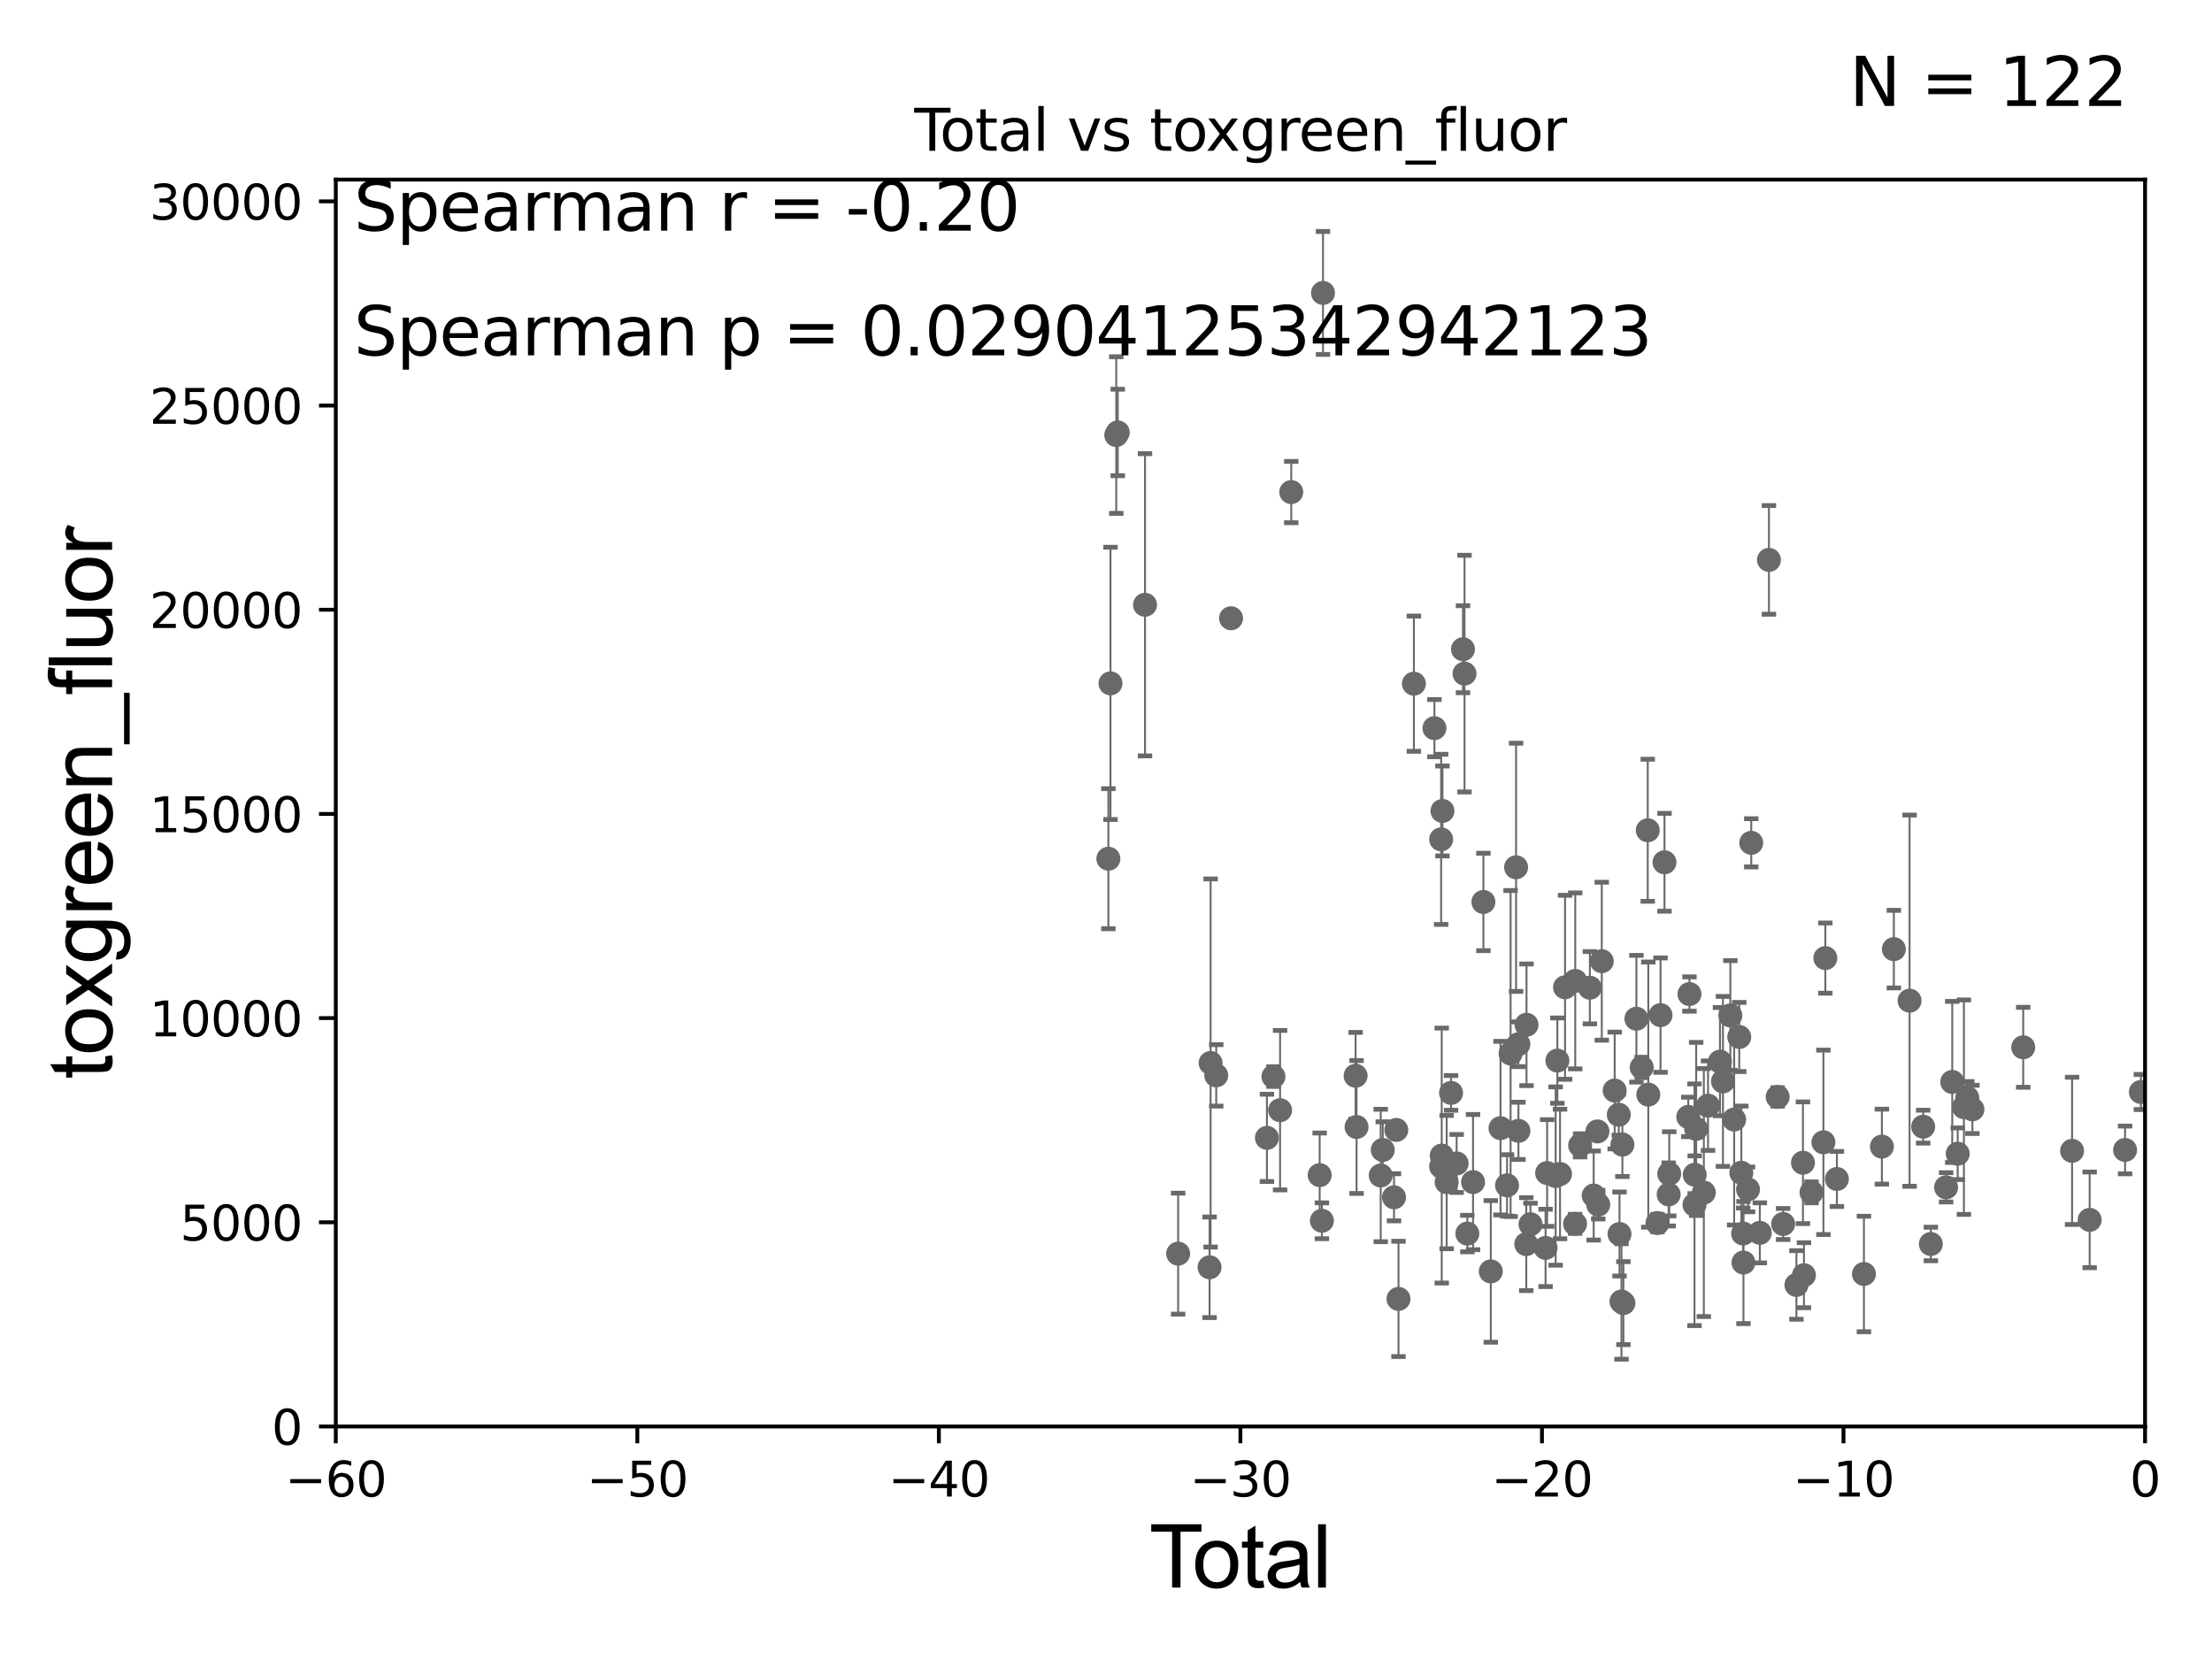<?xml version="1.0" encoding="utf-8" standalone="no"?>
<!DOCTYPE svg PUBLIC "-//W3C//DTD SVG 1.1//EN"
  "http://www.w3.org/Graphics/SVG/1.1/DTD/svg11.dtd">
<svg xmlns:xlink="http://www.w3.org/1999/xlink" width="460.8pt" height="345.6pt" viewBox="0 0 460.8 345.6" xmlns="http://www.w3.org/2000/svg" version="1.1">
 <defs>
  <style type="text/css">*{stroke-linejoin: round; stroke-linecap: butt}</style>
 </defs>
 <g id="figure_1">
  <g id="patch_1">
   <path d="M 0 345.6 
L 460.8 345.6 
L 460.8 0 
L 0 0 
z
" style="fill: #ffffff"/>
  </g>
  <g id="axes_1">
   <g id="patch_2">
    <path d="M 69.95 297.16 
L 446.85 297.16 
L 446.85 37.411 
L 69.95 37.411 
z
" style="fill: #ffffff"/>
   </g>
   <g id="PathCollection_1">
    <defs>
     <path id="ma08c0ab8a0" d="M 0 1.118 
C 0.297 1.118 0.581 1 0.791 0.791 
C 1 0.581 1.118 0.297 1.118 0 
C 1.118 -0.297 1 -0.581 0.791 -0.791 
C 0.581 -1 0.297 -1.118 0 -1.118 
C -0.297 -1.118 -0.581 -1 -0.791 -0.791 
C -1 -0.581 -1.118 -0.297 -1.118 0 
C -1.118 0.297 -1 0.581 -0.791 0.791 
C -0.581 1 -0.297 1.118 0 1.118 
z
" style="stroke: #696969"/>
    </defs>
    <g clip-path="url(#p241ab380cd)">
     <use xlink:href="#ma08c0ab8a0" x="445.983" y="227.481" style="fill: #696969; stroke: #696969"/>
     <use xlink:href="#ma08c0ab8a0" x="313.944" y="246.932" style="fill: #696969; stroke: #696969"/>
     <use xlink:href="#ma08c0ab8a0" x="238.526" y="125.986" style="fill: #696969; stroke: #696969"/>
     <use xlink:href="#ma08c0ab8a0" x="314.685" y="219.465" style="fill: #696969; stroke: #696969"/>
     <use xlink:href="#ma08c0ab8a0" x="315.826" y="180.675" style="fill: #696969; stroke: #696969"/>
     <use xlink:href="#ma08c0ab8a0" x="316.309" y="217.537" style="fill: #696969; stroke: #696969"/>
     <use xlink:href="#ma08c0ab8a0" x="316.318" y="235.577" style="fill: #696969; stroke: #696969"/>
     <use xlink:href="#ma08c0ab8a0" x="317.95" y="259.17" style="fill: #696969; stroke: #696969"/>
     <use xlink:href="#ma08c0ab8a0" x="318.002" y="213.482" style="fill: #696969; stroke: #696969"/>
     <use xlink:href="#ma08c0ab8a0" x="318.825" y="255.03" style="fill: #696969; stroke: #696969"/>
     <use xlink:href="#ma08c0ab8a0" x="232.851" y="90.087" style="fill: #696969; stroke: #696969"/>
     <use xlink:href="#ma08c0ab8a0" x="232.538" y="90.631" style="fill: #696969; stroke: #696969"/>
     <use xlink:href="#ma08c0ab8a0" x="231.334" y="142.359" style="fill: #696969; stroke: #696969"/>
     <use xlink:href="#ma08c0ab8a0" x="230.895" y="178.886" style="fill: #696969; stroke: #696969"/>
     <use xlink:href="#ma08c0ab8a0" x="321.965" y="259.963" style="fill: #696969; stroke: #696969"/>
     <use xlink:href="#ma08c0ab8a0" x="322.296" y="244.362" style="fill: #696969; stroke: #696969"/>
     <use xlink:href="#ma08c0ab8a0" x="324.432" y="220.942" style="fill: #696969; stroke: #696969"/>
     <use xlink:href="#ma08c0ab8a0" x="324.983" y="244.565" style="fill: #696969; stroke: #696969"/>
     <use xlink:href="#ma08c0ab8a0" x="326.032" y="205.671" style="fill: #696969; stroke: #696969"/>
     <use xlink:href="#ma08c0ab8a0" x="328.114" y="254.953" style="fill: #696969; stroke: #696969"/>
     <use xlink:href="#ma08c0ab8a0" x="328.153" y="204.337" style="fill: #696969; stroke: #696969"/>
     <use xlink:href="#ma08c0ab8a0" x="329.171" y="238.597" style="fill: #696969; stroke: #696969"/>
     <use xlink:href="#ma08c0ab8a0" x="331.198" y="205.76" style="fill: #696969; stroke: #696969"/>
     <use xlink:href="#ma08c0ab8a0" x="331.993" y="249.049" style="fill: #696969; stroke: #696969"/>
     <use xlink:href="#ma08c0ab8a0" x="332.779" y="235.698" style="fill: #696969; stroke: #696969"/>
     <use xlink:href="#ma08c0ab8a0" x="332.943" y="250.948" style="fill: #696969; stroke: #696969"/>
     <use xlink:href="#ma08c0ab8a0" x="333.678" y="200.238" style="fill: #696969; stroke: #696969"/>
     <use xlink:href="#ma08c0ab8a0" x="336.365" y="227.178" style="fill: #696969; stroke: #696969"/>
     <use xlink:href="#ma08c0ab8a0" x="337.219" y="232.221" style="fill: #696969; stroke: #696969"/>
     <use xlink:href="#ma08c0ab8a0" x="337.375" y="257.067" style="fill: #696969; stroke: #696969"/>
     <use xlink:href="#ma08c0ab8a0" x="312.583" y="235.012" style="fill: #696969; stroke: #696969"/>
     <use xlink:href="#ma08c0ab8a0" x="310.559" y="264.858" style="fill: #696969; stroke: #696969"/>
     <use xlink:href="#ma08c0ab8a0" x="309.019" y="187.893" style="fill: #696969; stroke: #696969"/>
     <use xlink:href="#ma08c0ab8a0" x="306.864" y="246.25" style="fill: #696969; stroke: #696969"/>
     <use xlink:href="#ma08c0ab8a0" x="266.665" y="231.272" style="fill: #696969; stroke: #696969"/>
     <use xlink:href="#ma08c0ab8a0" x="265.283" y="224.265" style="fill: #696969; stroke: #696969"/>
     <use xlink:href="#ma08c0ab8a0" x="274.913" y="244.799" style="fill: #696969; stroke: #696969"/>
     <use xlink:href="#ma08c0ab8a0" x="263.928" y="237.035" style="fill: #696969; stroke: #696969"/>
     <use xlink:href="#ma08c0ab8a0" x="275.377" y="254.306" style="fill: #696969; stroke: #696969"/>
     <use xlink:href="#ma08c0ab8a0" x="275.604" y="61.025" style="fill: #696969; stroke: #696969"/>
     <use xlink:href="#ma08c0ab8a0" x="282.398" y="224.099" style="fill: #696969; stroke: #696969"/>
     <use xlink:href="#ma08c0ab8a0" x="282.596" y="234.772" style="fill: #696969; stroke: #696969"/>
     <use xlink:href="#ma08c0ab8a0" x="287.628" y="244.876" style="fill: #696969; stroke: #696969"/>
     <use xlink:href="#ma08c0ab8a0" x="256.448" y="128.792" style="fill: #696969; stroke: #696969"/>
     <use xlink:href="#ma08c0ab8a0" x="288.055" y="239.557" style="fill: #696969; stroke: #696969"/>
     <use xlink:href="#ma08c0ab8a0" x="290.399" y="249.416" style="fill: #696969; stroke: #696969"/>
     <use xlink:href="#ma08c0ab8a0" x="290.871" y="235.386" style="fill: #696969; stroke: #696969"/>
     <use xlink:href="#ma08c0ab8a0" x="253.362" y="224.02" style="fill: #696969; stroke: #696969"/>
     <use xlink:href="#ma08c0ab8a0" x="337.781" y="271.123" style="fill: #696969; stroke: #696969"/>
     <use xlink:href="#ma08c0ab8a0" x="252.191" y="221.439" style="fill: #696969; stroke: #696969"/>
     <use xlink:href="#ma08c0ab8a0" x="291.334" y="270.583" style="fill: #696969; stroke: #696969"/>
     <use xlink:href="#ma08c0ab8a0" x="294.54" y="142.422" style="fill: #696969; stroke: #696969"/>
     <use xlink:href="#ma08c0ab8a0" x="298.82" y="151.688" style="fill: #696969; stroke: #696969"/>
     <use xlink:href="#ma08c0ab8a0" x="300.215" y="174.852" style="fill: #696969; stroke: #696969"/>
     <use xlink:href="#ma08c0ab8a0" x="300.215" y="243.002" style="fill: #696969; stroke: #696969"/>
     <use xlink:href="#ma08c0ab8a0" x="300.338" y="240.73" style="fill: #696969; stroke: #696969"/>
     <use xlink:href="#ma08c0ab8a0" x="300.493" y="168.936" style="fill: #696969; stroke: #696969"/>
     <use xlink:href="#ma08c0ab8a0" x="301.363" y="246.254" style="fill: #696969; stroke: #696969"/>
     <use xlink:href="#ma08c0ab8a0" x="302.282" y="227.671" style="fill: #696969; stroke: #696969"/>
     <use xlink:href="#ma08c0ab8a0" x="245.429" y="261.154" style="fill: #696969; stroke: #696969"/>
     <use xlink:href="#ma08c0ab8a0" x="303.443" y="242.367" style="fill: #696969; stroke: #696969"/>
     <use xlink:href="#ma08c0ab8a0" x="304.765" y="135.242" style="fill: #696969; stroke: #696969"/>
     <use xlink:href="#ma08c0ab8a0" x="305.087" y="140.33" style="fill: #696969; stroke: #696969"/>
     <use xlink:href="#ma08c0ab8a0" x="305.672" y="256.979" style="fill: #696969; stroke: #696969"/>
     <use xlink:href="#ma08c0ab8a0" x="251.974" y="264.002" style="fill: #696969; stroke: #696969"/>
     <use xlink:href="#ma08c0ab8a0" x="337.974" y="238.445" style="fill: #696969; stroke: #696969"/>
     <use xlink:href="#ma08c0ab8a0" x="324.068" y="244.995" style="fill: #696969; stroke: #696969"/>
     <use xlink:href="#ma08c0ab8a0" x="340.896" y="212.22" style="fill: #696969; stroke: #696969"/>
     <use xlink:href="#ma08c0ab8a0" x="377.375" y="248.389" style="fill: #696969; stroke: #696969"/>
     <use xlink:href="#ma08c0ab8a0" x="375.796" y="265.648" style="fill: #696969; stroke: #696969"/>
     <use xlink:href="#ma08c0ab8a0" x="375.588" y="242.219" style="fill: #696969; stroke: #696969"/>
     <use xlink:href="#ma08c0ab8a0" x="338.185" y="271.462" style="fill: #696969; stroke: #696969"/>
     <use xlink:href="#ma08c0ab8a0" x="371.46" y="254.98" style="fill: #696969; stroke: #696969"/>
     <use xlink:href="#ma08c0ab8a0" x="370.322" y="228.505" style="fill: #696969; stroke: #696969"/>
     <use xlink:href="#ma08c0ab8a0" x="379.852" y="237.963" style="fill: #696969; stroke: #696969"/>
     <use xlink:href="#ma08c0ab8a0" x="368.502" y="116.636" style="fill: #696969; stroke: #696969"/>
     <use xlink:href="#ma08c0ab8a0" x="364.817" y="175.574" style="fill: #696969; stroke: #696969"/>
     <use xlink:href="#ma08c0ab8a0" x="364.146" y="247.776" style="fill: #696969; stroke: #696969"/>
     <use xlink:href="#ma08c0ab8a0" x="363.195" y="263.01" style="fill: #696969; stroke: #696969"/>
     <use xlink:href="#ma08c0ab8a0" x="363.126" y="256.965" style="fill: #696969; stroke: #696969"/>
     <use xlink:href="#ma08c0ab8a0" x="362.75" y="244.305" style="fill: #696969; stroke: #696969"/>
     <use xlink:href="#ma08c0ab8a0" x="362.318" y="216.021" style="fill: #696969; stroke: #696969"/>
     <use xlink:href="#ma08c0ab8a0" x="366.604" y="256.824" style="fill: #696969; stroke: #696969"/>
     <use xlink:href="#ma08c0ab8a0" x="380.253" y="199.589" style="fill: #696969; stroke: #696969"/>
     <use xlink:href="#ma08c0ab8a0" x="382.66" y="245.604" style="fill: #696969; stroke: #696969"/>
     <use xlink:href="#ma08c0ab8a0" x="388.29" y="265.393" style="fill: #696969; stroke: #696969"/>
     <use xlink:href="#ma08c0ab8a0" x="442.693" y="239.555" style="fill: #696969; stroke: #696969"/>
     <use xlink:href="#ma08c0ab8a0" x="435.315" y="254.12" style="fill: #696969; stroke: #696969"/>
     <use xlink:href="#ma08c0ab8a0" x="431.653" y="239.745" style="fill: #696969; stroke: #696969"/>
     <use xlink:href="#ma08c0ab8a0" x="421.473" y="218.172" style="fill: #696969; stroke: #696969"/>
     <use xlink:href="#ma08c0ab8a0" x="410.89" y="231.102" style="fill: #696969; stroke: #696969"/>
     <use xlink:href="#ma08c0ab8a0" x="409.82" y="228.697" style="fill: #696969; stroke: #696969"/>
     <use xlink:href="#ma08c0ab8a0" x="409.116" y="230.64" style="fill: #696969; stroke: #696969"/>
     <use xlink:href="#ma08c0ab8a0" x="407.827" y="240.348" style="fill: #696969; stroke: #696969"/>
     <use xlink:href="#ma08c0ab8a0" x="406.687" y="225.386" style="fill: #696969; stroke: #696969"/>
     <use xlink:href="#ma08c0ab8a0" x="405.41" y="247.342" style="fill: #696969; stroke: #696969"/>
     <use xlink:href="#ma08c0ab8a0" x="402.229" y="259.145" style="fill: #696969; stroke: #696969"/>
     <use xlink:href="#ma08c0ab8a0" x="400.633" y="234.705" style="fill: #696969; stroke: #696969"/>
     <use xlink:href="#ma08c0ab8a0" x="397.798" y="208.456" style="fill: #696969; stroke: #696969"/>
     <use xlink:href="#ma08c0ab8a0" x="394.526" y="197.722" style="fill: #696969; stroke: #696969"/>
     <use xlink:href="#ma08c0ab8a0" x="392.031" y="238.862" style="fill: #696969; stroke: #696969"/>
     <use xlink:href="#ma08c0ab8a0" x="361.255" y="233.224" style="fill: #696969; stroke: #696969"/>
     <use xlink:href="#ma08c0ab8a0" x="360.464" y="211.536" style="fill: #696969; stroke: #696969"/>
     <use xlink:href="#ma08c0ab8a0" x="374.23" y="267.68" style="fill: #696969; stroke: #696969"/>
     <use xlink:href="#ma08c0ab8a0" x="268.99" y="102.509" style="fill: #696969; stroke: #696969"/>
     <use xlink:href="#ma08c0ab8a0" x="352.994" y="250.973" style="fill: #696969; stroke: #696969"/>
     <use xlink:href="#ma08c0ab8a0" x="347.732" y="244.527" style="fill: #696969; stroke: #696969"/>
     <use xlink:href="#ma08c0ab8a0" x="351.701" y="232.669" style="fill: #696969; stroke: #696969"/>
     <use xlink:href="#ma08c0ab8a0" x="353.041" y="244.721" style="fill: #696969; stroke: #696969"/>
     <use xlink:href="#ma08c0ab8a0" x="343.369" y="228.028" style="fill: #696969; stroke: #696969"/>
     <use xlink:href="#ma08c0ab8a0" x="345.287" y="254.79" style="fill: #696969; stroke: #696969"/>
     <use xlink:href="#ma08c0ab8a0" x="345.919" y="211.47" style="fill: #696969; stroke: #696969"/>
     <use xlink:href="#ma08c0ab8a0" x="353.343" y="235.172" style="fill: #696969; stroke: #696969"/>
     <use xlink:href="#ma08c0ab8a0" x="343.258" y="172.961" style="fill: #696969; stroke: #696969"/>
     <use xlink:href="#ma08c0ab8a0" x="351.945" y="207.078" style="fill: #696969; stroke: #696969"/>
     <use xlink:href="#ma08c0ab8a0" x="354.939" y="248.435" style="fill: #696969; stroke: #696969"/>
     <use xlink:href="#ma08c0ab8a0" x="347.613" y="248.825" style="fill: #696969; stroke: #696969"/>
     <use xlink:href="#ma08c0ab8a0" x="341.996" y="222.359" style="fill: #696969; stroke: #696969"/>
     <use xlink:href="#ma08c0ab8a0" x="358.922" y="225.274" style="fill: #696969; stroke: #696969"/>
     <use xlink:href="#ma08c0ab8a0" x="346.744" y="179.629" style="fill: #696969; stroke: #696969"/>
     <use xlink:href="#ma08c0ab8a0" x="355.814" y="230.327" style="fill: #696969; stroke: #696969"/>
     <use xlink:href="#ma08c0ab8a0" x="358.303" y="221.159" style="fill: #696969; stroke: #696969"/>
    </g>
   </g>
   <g id="matplotlib.axis_1">
    <g id="xtick_1">
     <g id="line2d_1">
      <defs>
       <path id="me5f569001d" d="M 0 0 
L 0 3.5 
" style="stroke: #000000; stroke-width: 0.8"/>
      </defs>
      <g>
       <use xlink:href="#me5f569001d" x="69.95" y="297.16" style="stroke: #000000; stroke-width: 0.8"/>
      </g>
     </g>
     <g id="text_1">
      <!-- −60 -->
      <g transform="translate(59.398 311.758)scale(0.1 -0.1)">
       <defs>
        <path id="DejaVuSans-2212" d="M 678 2272 
L 4684 2272 
L 4684 1741 
L 678 1741 
L 678 2272 
z
" transform="scale(0.016)"/>
        <path id="DejaVuSans-36" d="M 2113 2584 
Q 1688 2584 1439 2293 
Q 1191 2003 1191 1497 
Q 1191 994 1439 701 
Q 1688 409 2113 409 
Q 2538 409 2786 701 
Q 3034 994 3034 1497 
Q 3034 2003 2786 2293 
Q 2538 2584 2113 2584 
z
M 3366 4563 
L 3366 3988 
Q 3128 4100 2886 4159 
Q 2644 4219 2406 4219 
Q 1781 4219 1451 3797 
Q 1122 3375 1075 2522 
Q 1259 2794 1537 2939 
Q 1816 3084 2150 3084 
Q 2853 3084 3261 2657 
Q 3669 2231 3669 1497 
Q 3669 778 3244 343 
Q 2819 -91 2113 -91 
Q 1303 -91 875 529 
Q 447 1150 447 2328 
Q 447 3434 972 4092 
Q 1497 4750 2381 4750 
Q 2619 4750 2861 4703 
Q 3103 4656 3366 4563 
z
" transform="scale(0.016)"/>
        <path id="DejaVuSans-30" d="M 2034 4250 
Q 1547 4250 1301 3770 
Q 1056 3291 1056 2328 
Q 1056 1369 1301 889 
Q 1547 409 2034 409 
Q 2525 409 2770 889 
Q 3016 1369 3016 2328 
Q 3016 3291 2770 3770 
Q 2525 4250 2034 4250 
z
M 2034 4750 
Q 2819 4750 3233 4129 
Q 3647 3509 3647 2328 
Q 3647 1150 3233 529 
Q 2819 -91 2034 -91 
Q 1250 -91 836 529 
Q 422 1150 422 2328 
Q 422 3509 836 4129 
Q 1250 4750 2034 4750 
z
" transform="scale(0.016)"/>
       </defs>
       <use xlink:href="#DejaVuSans-2212"/>
       <use xlink:href="#DejaVuSans-36" x="83.789"/>
       <use xlink:href="#DejaVuSans-30" x="147.412"/>
      </g>
     </g>
    </g>
    <g id="xtick_2">
     <g id="line2d_2">
      <g>
       <use xlink:href="#me5f569001d" x="132.767" y="297.16" style="stroke: #000000; stroke-width: 0.8"/>
      </g>
     </g>
     <g id="text_2">
      <!-- −50 -->
      <g transform="translate(122.214 311.758)scale(0.1 -0.1)">
       <defs>
        <path id="DejaVuSans-35" d="M 691 4666 
L 3169 4666 
L 3169 4134 
L 1269 4134 
L 1269 2991 
Q 1406 3038 1543 3061 
Q 1681 3084 1819 3084 
Q 2600 3084 3056 2656 
Q 3513 2228 3513 1497 
Q 3513 744 3044 326 
Q 2575 -91 1722 -91 
Q 1428 -91 1123 -41 
Q 819 9 494 109 
L 494 744 
Q 775 591 1075 516 
Q 1375 441 1709 441 
Q 2250 441 2565 725 
Q 2881 1009 2881 1497 
Q 2881 1984 2565 2268 
Q 2250 2553 1709 2553 
Q 1456 2553 1204 2497 
Q 953 2441 691 2322 
L 691 4666 
z
" transform="scale(0.016)"/>
       </defs>
       <use xlink:href="#DejaVuSans-2212"/>
       <use xlink:href="#DejaVuSans-35" x="83.789"/>
       <use xlink:href="#DejaVuSans-30" x="147.412"/>
      </g>
     </g>
    </g>
    <g id="xtick_3">
     <g id="line2d_3">
      <g>
       <use xlink:href="#me5f569001d" x="195.583" y="297.16" style="stroke: #000000; stroke-width: 0.8"/>
      </g>
     </g>
     <g id="text_3">
      <!-- −40 -->
      <g transform="translate(185.031 311.758)scale(0.1 -0.1)">
       <defs>
        <path id="DejaVuSans-34" d="M 2419 4116 
L 825 1625 
L 2419 1625 
L 2419 4116 
z
M 2253 4666 
L 3047 4666 
L 3047 1625 
L 3713 1625 
L 3713 1100 
L 3047 1100 
L 3047 0 
L 2419 0 
L 2419 1100 
L 313 1100 
L 313 1709 
L 2253 4666 
z
" transform="scale(0.016)"/>
       </defs>
       <use xlink:href="#DejaVuSans-2212"/>
       <use xlink:href="#DejaVuSans-34" x="83.789"/>
       <use xlink:href="#DejaVuSans-30" x="147.412"/>
      </g>
     </g>
    </g>
    <g id="xtick_4">
     <g id="line2d_4">
      <g>
       <use xlink:href="#me5f569001d" x="258.4" y="297.16" style="stroke: #000000; stroke-width: 0.8"/>
      </g>
     </g>
     <g id="text_4">
      <!-- −30 -->
      <g transform="translate(247.848 311.758)scale(0.1 -0.1)">
       <defs>
        <path id="DejaVuSans-33" d="M 2597 2516 
Q 3050 2419 3304 2112 
Q 3559 1806 3559 1356 
Q 3559 666 3084 287 
Q 2609 -91 1734 -91 
Q 1441 -91 1130 -33 
Q 819 25 488 141 
L 488 750 
Q 750 597 1062 519 
Q 1375 441 1716 441 
Q 2309 441 2620 675 
Q 2931 909 2931 1356 
Q 2931 1769 2642 2001 
Q 2353 2234 1838 2234 
L 1294 2234 
L 1294 2753 
L 1863 2753 
Q 2328 2753 2575 2939 
Q 2822 3125 2822 3475 
Q 2822 3834 2567 4026 
Q 2313 4219 1838 4219 
Q 1578 4219 1281 4162 
Q 984 4106 628 3988 
L 628 4550 
Q 988 4650 1302 4700 
Q 1616 4750 1894 4750 
Q 2613 4750 3031 4423 
Q 3450 4097 3450 3541 
Q 3450 3153 3228 2886 
Q 3006 2619 2597 2516 
z
" transform="scale(0.016)"/>
       </defs>
       <use xlink:href="#DejaVuSans-2212"/>
       <use xlink:href="#DejaVuSans-33" x="83.789"/>
       <use xlink:href="#DejaVuSans-30" x="147.412"/>
      </g>
     </g>
    </g>
    <g id="xtick_5">
     <g id="line2d_5">
      <g>
       <use xlink:href="#me5f569001d" x="321.217" y="297.16" style="stroke: #000000; stroke-width: 0.8"/>
      </g>
     </g>
     <g id="text_5">
      <!-- −20 -->
      <g transform="translate(310.664 311.758)scale(0.1 -0.1)">
       <defs>
        <path id="DejaVuSans-32" d="M 1228 531 
L 3431 531 
L 3431 0 
L 469 0 
L 469 531 
Q 828 903 1448 1529 
Q 2069 2156 2228 2338 
Q 2531 2678 2651 2914 
Q 2772 3150 2772 3378 
Q 2772 3750 2511 3984 
Q 2250 4219 1831 4219 
Q 1534 4219 1204 4116 
Q 875 4013 500 3803 
L 500 4441 
Q 881 4594 1212 4672 
Q 1544 4750 1819 4750 
Q 2544 4750 2975 4387 
Q 3406 4025 3406 3419 
Q 3406 3131 3298 2873 
Q 3191 2616 2906 2266 
Q 2828 2175 2409 1742 
Q 1991 1309 1228 531 
z
" transform="scale(0.016)"/>
       </defs>
       <use xlink:href="#DejaVuSans-2212"/>
       <use xlink:href="#DejaVuSans-32" x="83.789"/>
       <use xlink:href="#DejaVuSans-30" x="147.412"/>
      </g>
     </g>
    </g>
    <g id="xtick_6">
     <g id="line2d_6">
      <g>
       <use xlink:href="#me5f569001d" x="384.033" y="297.16" style="stroke: #000000; stroke-width: 0.8"/>
      </g>
     </g>
     <g id="text_6">
      <!-- −10 -->
      <g transform="translate(373.481 311.758)scale(0.1 -0.1)">
       <defs>
        <path id="DejaVuSans-31" d="M 794 531 
L 1825 531 
L 1825 4091 
L 703 3866 
L 703 4441 
L 1819 4666 
L 2450 4666 
L 2450 531 
L 3481 531 
L 3481 0 
L 794 0 
L 794 531 
z
" transform="scale(0.016)"/>
       </defs>
       <use xlink:href="#DejaVuSans-2212"/>
       <use xlink:href="#DejaVuSans-31" x="83.789"/>
       <use xlink:href="#DejaVuSans-30" x="147.412"/>
      </g>
     </g>
    </g>
    <g id="xtick_7">
     <g id="line2d_7">
      <g>
       <use xlink:href="#me5f569001d" x="446.85" y="297.16" style="stroke: #000000; stroke-width: 0.8"/>
      </g>
     </g>
     <g id="text_7">
      <!-- 0 -->
      <g transform="translate(443.669 311.758)scale(0.1 -0.1)">
       <use xlink:href="#DejaVuSans-30"/>
      </g>
     </g>
    </g>
    <g id="text_8">
     <!-- Total -->
     <g transform="translate(239.395 330.722)scale(0.18 -0.18)">
      <defs>
       <path id="ArialMT-54" d="M 1659 0 
L 1659 4041 
L 150 4041 
L 150 4581 
L 3781 4581 
L 3781 4041 
L 2266 4041 
L 2266 0 
L 1659 0 
z
" transform="scale(0.016)"/>
       <path id="ArialMT-6f" d="M 213 1659 
Q 213 2581 725 3025 
Q 1153 3394 1769 3394 
Q 2453 3394 2887 2945 
Q 3322 2497 3322 1706 
Q 3322 1066 3130 698 
Q 2938 331 2570 128 
Q 2203 -75 1769 -75 
Q 1072 -75 642 372 
Q 213 819 213 1659 
z
M 791 1659 
Q 791 1022 1069 705 
Q 1347 388 1769 388 
Q 2188 388 2466 706 
Q 2744 1025 2744 1678 
Q 2744 2294 2464 2611 
Q 2184 2928 1769 2928 
Q 1347 2928 1069 2612 
Q 791 2297 791 1659 
z
" transform="scale(0.016)"/>
       <path id="ArialMT-74" d="M 1650 503 
L 1731 6 
Q 1494 -44 1306 -44 
Q 1000 -44 831 53 
Q 663 150 594 308 
Q 525 466 525 972 
L 525 2881 
L 113 2881 
L 113 3319 
L 525 3319 
L 525 4141 
L 1084 4478 
L 1084 3319 
L 1650 3319 
L 1650 2881 
L 1084 2881 
L 1084 941 
Q 1084 700 1114 631 
Q 1144 563 1211 522 
Q 1278 481 1403 481 
Q 1497 481 1650 503 
z
" transform="scale(0.016)"/>
       <path id="ArialMT-61" d="M 2588 409 
Q 2275 144 1986 34 
Q 1697 -75 1366 -75 
Q 819 -75 525 192 
Q 231 459 231 875 
Q 231 1119 342 1320 
Q 453 1522 633 1644 
Q 813 1766 1038 1828 
Q 1203 1872 1538 1913 
Q 2219 1994 2541 2106 
Q 2544 2222 2544 2253 
Q 2544 2597 2384 2738 
Q 2169 2928 1744 2928 
Q 1347 2928 1158 2789 
Q 969 2650 878 2297 
L 328 2372 
Q 403 2725 575 2942 
Q 747 3159 1072 3276 
Q 1397 3394 1825 3394 
Q 2250 3394 2515 3294 
Q 2781 3194 2906 3042 
Q 3031 2891 3081 2659 
Q 3109 2516 3109 2141 
L 3109 1391 
Q 3109 606 3145 398 
Q 3181 191 3288 0 
L 2700 0 
Q 2613 175 2588 409 
z
M 2541 1666 
Q 2234 1541 1622 1453 
Q 1275 1403 1131 1340 
Q 988 1278 909 1158 
Q 831 1038 831 891 
Q 831 666 1001 516 
Q 1172 366 1500 366 
Q 1825 366 2078 508 
Q 2331 650 2450 897 
Q 2541 1088 2541 1459 
L 2541 1666 
z
" transform="scale(0.016)"/>
       <path id="ArialMT-6c" d="M 409 0 
L 409 4581 
L 972 4581 
L 972 0 
L 409 0 
z
" transform="scale(0.016)"/>
      </defs>
      <use xlink:href="#ArialMT-54"/>
      <use xlink:href="#ArialMT-6f" x="49.959"/>
      <use xlink:href="#ArialMT-74" x="105.574"/>
      <use xlink:href="#ArialMT-61" x="133.357"/>
      <use xlink:href="#ArialMT-6c" x="188.973"/>
     </g>
    </g>
   </g>
   <g id="matplotlib.axis_2">
    <g id="ytick_1">
     <g id="line2d_8">
      <defs>
       <path id="m5143bbbbaa" d="M 0 0 
L -3.5 0 
" style="stroke: #000000; stroke-width: 0.8"/>
      </defs>
      <g>
       <use xlink:href="#m5143bbbbaa" x="69.95" y="297.16" style="stroke: #000000; stroke-width: 0.8"/>
      </g>
     </g>
     <g id="text_9">
      <!-- 0 -->
      <g transform="translate(56.587 300.959)scale(0.1 -0.1)">
       <use xlink:href="#DejaVuSans-30"/>
      </g>
     </g>
    </g>
    <g id="ytick_2">
     <g id="line2d_9">
      <g>
       <use xlink:href="#m5143bbbbaa" x="69.95" y="254.625" style="stroke: #000000; stroke-width: 0.8"/>
      </g>
     </g>
     <g id="text_10">
      <!-- 5000 -->
      <g transform="translate(37.5 258.424)scale(0.1 -0.1)">
       <use xlink:href="#DejaVuSans-35"/>
       <use xlink:href="#DejaVuSans-30" x="63.623"/>
       <use xlink:href="#DejaVuSans-30" x="127.246"/>
       <use xlink:href="#DejaVuSans-30" x="190.869"/>
      </g>
     </g>
    </g>
    <g id="ytick_3">
     <g id="line2d_10">
      <g>
       <use xlink:href="#m5143bbbbaa" x="69.95" y="212.089" style="stroke: #000000; stroke-width: 0.8"/>
      </g>
     </g>
     <g id="text_11">
      <!-- 10000 -->
      <g transform="translate(31.137 215.888)scale(0.1 -0.1)">
       <use xlink:href="#DejaVuSans-31"/>
       <use xlink:href="#DejaVuSans-30" x="63.623"/>
       <use xlink:href="#DejaVuSans-30" x="127.246"/>
       <use xlink:href="#DejaVuSans-30" x="190.869"/>
       <use xlink:href="#DejaVuSans-30" x="254.492"/>
      </g>
     </g>
    </g>
    <g id="ytick_4">
     <g id="line2d_11">
      <g>
       <use xlink:href="#m5143bbbbaa" x="69.95" y="169.554" style="stroke: #000000; stroke-width: 0.8"/>
      </g>
     </g>
     <g id="text_12">
      <!-- 15000 -->
      <g transform="translate(31.137 173.353)scale(0.1 -0.1)">
       <use xlink:href="#DejaVuSans-31"/>
       <use xlink:href="#DejaVuSans-35" x="63.623"/>
       <use xlink:href="#DejaVuSans-30" x="127.246"/>
       <use xlink:href="#DejaVuSans-30" x="190.869"/>
       <use xlink:href="#DejaVuSans-30" x="254.492"/>
      </g>
     </g>
    </g>
    <g id="ytick_5">
     <g id="line2d_12">
      <g>
       <use xlink:href="#m5143bbbbaa" x="69.95" y="127.018" style="stroke: #000000; stroke-width: 0.8"/>
      </g>
     </g>
     <g id="text_13">
      <!-- 20000 -->
      <g transform="translate(31.137 130.817)scale(0.1 -0.1)">
       <use xlink:href="#DejaVuSans-32"/>
       <use xlink:href="#DejaVuSans-30" x="63.623"/>
       <use xlink:href="#DejaVuSans-30" x="127.246"/>
       <use xlink:href="#DejaVuSans-30" x="190.869"/>
       <use xlink:href="#DejaVuSans-30" x="254.492"/>
      </g>
     </g>
    </g>
    <g id="ytick_6">
     <g id="line2d_13">
      <g>
       <use xlink:href="#m5143bbbbaa" x="69.95" y="84.483" style="stroke: #000000; stroke-width: 0.8"/>
      </g>
     </g>
     <g id="text_14">
      <!-- 25000 -->
      <g transform="translate(31.137 88.282)scale(0.1 -0.1)">
       <use xlink:href="#DejaVuSans-32"/>
       <use xlink:href="#DejaVuSans-35" x="63.623"/>
       <use xlink:href="#DejaVuSans-30" x="127.246"/>
       <use xlink:href="#DejaVuSans-30" x="190.869"/>
       <use xlink:href="#DejaVuSans-30" x="254.492"/>
      </g>
     </g>
    </g>
    <g id="ytick_7">
     <g id="line2d_14">
      <g>
       <use xlink:href="#m5143bbbbaa" x="69.95" y="41.947" style="stroke: #000000; stroke-width: 0.8"/>
      </g>
     </g>
     <g id="text_15">
      <!-- 30000 -->
      <g transform="translate(31.137 45.746)scale(0.1 -0.1)">
       <use xlink:href="#DejaVuSans-33"/>
       <use xlink:href="#DejaVuSans-30" x="63.623"/>
       <use xlink:href="#DejaVuSans-30" x="127.246"/>
       <use xlink:href="#DejaVuSans-30" x="190.869"/>
       <use xlink:href="#DejaVuSans-30" x="254.492"/>
      </g>
     </g>
    </g>
    <g id="text_16">
     <!-- toxgreen_fluor -->
     <g transform="translate(23.349 224.818)rotate(-90)scale(0.18 -0.18)">
      <defs>
       <path id="ArialMT-78" d="M 47 0 
L 1259 1725 
L 138 3319 
L 841 3319 
L 1350 2541 
Q 1494 2319 1581 2169 
Q 1719 2375 1834 2534 
L 2394 3319 
L 3066 3319 
L 1919 1756 
L 3153 0 
L 2463 0 
L 1781 1031 
L 1600 1309 
L 728 0 
L 47 0 
z
" transform="scale(0.016)"/>
       <path id="ArialMT-67" d="M 319 -275 
L 866 -356 
Q 900 -609 1056 -725 
Q 1266 -881 1628 -881 
Q 2019 -881 2231 -725 
Q 2444 -569 2519 -288 
Q 2563 -116 2559 434 
Q 2191 0 1641 0 
Q 956 0 581 494 
Q 206 988 206 1678 
Q 206 2153 378 2554 
Q 550 2956 876 3175 
Q 1203 3394 1644 3394 
Q 2231 3394 2613 2919 
L 2613 3319 
L 3131 3319 
L 3131 450 
Q 3131 -325 2973 -648 
Q 2816 -972 2473 -1159 
Q 2131 -1347 1631 -1347 
Q 1038 -1347 672 -1080 
Q 306 -813 319 -275 
z
M 784 1719 
Q 784 1066 1043 766 
Q 1303 466 1694 466 
Q 2081 466 2343 764 
Q 2606 1063 2606 1700 
Q 2606 2309 2336 2618 
Q 2066 2928 1684 2928 
Q 1309 2928 1046 2623 
Q 784 2319 784 1719 
z
" transform="scale(0.016)"/>
       <path id="ArialMT-72" d="M 416 0 
L 416 3319 
L 922 3319 
L 922 2816 
Q 1116 3169 1280 3281 
Q 1444 3394 1641 3394 
Q 1925 3394 2219 3213 
L 2025 2691 
Q 1819 2813 1613 2813 
Q 1428 2813 1281 2702 
Q 1134 2591 1072 2394 
Q 978 2094 978 1738 
L 978 0 
L 416 0 
z
" transform="scale(0.016)"/>
       <path id="ArialMT-65" d="M 2694 1069 
L 3275 997 
Q 3138 488 2766 206 
Q 2394 -75 1816 -75 
Q 1088 -75 661 373 
Q 234 822 234 1631 
Q 234 2469 665 2931 
Q 1097 3394 1784 3394 
Q 2450 3394 2872 2941 
Q 3294 2488 3294 1666 
Q 3294 1616 3291 1516 
L 816 1516 
Q 847 969 1125 678 
Q 1403 388 1819 388 
Q 2128 388 2347 550 
Q 2566 713 2694 1069 
z
M 847 1978 
L 2700 1978 
Q 2663 2397 2488 2606 
Q 2219 2931 1791 2931 
Q 1403 2931 1139 2672 
Q 875 2413 847 1978 
z
" transform="scale(0.016)"/>
       <path id="ArialMT-6e" d="M 422 0 
L 422 3319 
L 928 3319 
L 928 2847 
Q 1294 3394 1984 3394 
Q 2284 3394 2536 3286 
Q 2788 3178 2913 3003 
Q 3038 2828 3088 2588 
Q 3119 2431 3119 2041 
L 3119 0 
L 2556 0 
L 2556 2019 
Q 2556 2363 2490 2533 
Q 2425 2703 2258 2804 
Q 2091 2906 1866 2906 
Q 1506 2906 1245 2678 
Q 984 2450 984 1813 
L 984 0 
L 422 0 
z
" transform="scale(0.016)"/>
       <path id="ArialMT-5f" d="M -97 -1272 
L -97 -866 
L 3631 -866 
L 3631 -1272 
L -97 -1272 
z
" transform="scale(0.016)"/>
       <path id="ArialMT-66" d="M 556 0 
L 556 2881 
L 59 2881 
L 59 3319 
L 556 3319 
L 556 3672 
Q 556 4006 616 4169 
Q 697 4388 901 4523 
Q 1106 4659 1475 4659 
Q 1713 4659 2000 4603 
L 1916 4113 
Q 1741 4144 1584 4144 
Q 1328 4144 1222 4034 
Q 1116 3925 1116 3625 
L 1116 3319 
L 1763 3319 
L 1763 2881 
L 1116 2881 
L 1116 0 
L 556 0 
z
" transform="scale(0.016)"/>
       <path id="ArialMT-75" d="M 2597 0 
L 2597 488 
Q 2209 -75 1544 -75 
Q 1250 -75 995 37 
Q 741 150 617 320 
Q 494 491 444 738 
Q 409 903 409 1263 
L 409 3319 
L 972 3319 
L 972 1478 
Q 972 1038 1006 884 
Q 1059 663 1231 536 
Q 1403 409 1656 409 
Q 1909 409 2131 539 
Q 2353 669 2445 892 
Q 2538 1116 2538 1541 
L 2538 3319 
L 3100 3319 
L 3100 0 
L 2597 0 
z
" transform="scale(0.016)"/>
      </defs>
      <use xlink:href="#ArialMT-74"/>
      <use xlink:href="#ArialMT-6f" x="27.783"/>
      <use xlink:href="#ArialMT-78" x="83.398"/>
      <use xlink:href="#ArialMT-67" x="133.398"/>
      <use xlink:href="#ArialMT-72" x="189.014"/>
      <use xlink:href="#ArialMT-65" x="222.314"/>
      <use xlink:href="#ArialMT-65" x="277.93"/>
      <use xlink:href="#ArialMT-6e" x="333.545"/>
      <use xlink:href="#ArialMT-5f" x="389.16"/>
      <use xlink:href="#ArialMT-66" x="444.775"/>
      <use xlink:href="#ArialMT-6c" x="472.559"/>
      <use xlink:href="#ArialMT-75" x="494.775"/>
      <use xlink:href="#ArialMT-6f" x="550.391"/>
      <use xlink:href="#ArialMT-72" x="606.006"/>
     </g>
    </g>
   </g>
   <g id="LineCollection_1">
    <path d="M 445.983 231.136 
L 445.983 223.826 
" clip-path="url(#p241ab380cd)" style="fill: none; stroke: #696969; stroke-width: 0.4"/>
    <path d="M 313.944 253.324 
L 313.944 240.54 
" clip-path="url(#p241ab380cd)" style="fill: none; stroke: #696969; stroke-width: 0.4"/>
    <path d="M 238.526 157.464 
L 238.526 94.507 
" clip-path="url(#p241ab380cd)" style="fill: none; stroke: #696969; stroke-width: 0.4"/>
    <path d="M 314.685 253.421 
L 314.685 185.51 
" clip-path="url(#p241ab380cd)" style="fill: none; stroke: #696969; stroke-width: 0.4"/>
    <path d="M 315.826 206.53 
L 315.826 154.819 
" clip-path="url(#p241ab380cd)" style="fill: none; stroke: #696969; stroke-width: 0.4"/>
    <path d="M 316.309 222.19 
L 316.309 212.884 
" clip-path="url(#p241ab380cd)" style="fill: none; stroke: #696969; stroke-width: 0.4"/>
    <path d="M 316.318 241.54 
L 316.318 229.614 
" clip-path="url(#p241ab380cd)" style="fill: none; stroke: #696969; stroke-width: 0.4"/>
    <path d="M 317.95 268.854 
L 317.95 249.486 
" clip-path="url(#p241ab380cd)" style="fill: none; stroke: #696969; stroke-width: 0.4"/>
    <path d="M 318.002 226.153 
L 318.002 200.81 
" clip-path="url(#p241ab380cd)" style="fill: none; stroke: #696969; stroke-width: 0.4"/>
    <path d="M 318.825 259.402 
L 318.825 250.657 
" clip-path="url(#p241ab380cd)" style="fill: none; stroke: #696969; stroke-width: 0.4"/>
    <path d="M 232.851 99.093 
L 232.851 81.081 
" clip-path="url(#p241ab380cd)" style="fill: none; stroke: #696969; stroke-width: 0.4"/>
    <path d="M 232.538 106.944 
L 232.538 74.319 
" clip-path="url(#p241ab380cd)" style="fill: none; stroke: #696969; stroke-width: 0.4"/>
    <path d="M 231.334 170.718 
L 231.334 114 
" clip-path="url(#p241ab380cd)" style="fill: none; stroke: #696969; stroke-width: 0.4"/>
    <path d="M 230.895 193.476 
L 230.895 164.296 
" clip-path="url(#p241ab380cd)" style="fill: none; stroke: #696969; stroke-width: 0.4"/>
    <path d="M 321.965 268.012 
L 321.965 251.913 
" clip-path="url(#p241ab380cd)" style="fill: none; stroke: #696969; stroke-width: 0.4"/>
    <path d="M 322.296 255.477 
L 322.296 233.247 
" clip-path="url(#p241ab380cd)" style="fill: none; stroke: #696969; stroke-width: 0.4"/>
    <path d="M 324.432 229.825 
L 324.432 212.058 
" clip-path="url(#p241ab380cd)" style="fill: none; stroke: #696969; stroke-width: 0.4"/>
    <path d="M 324.983 258.057 
L 324.983 231.073 
" clip-path="url(#p241ab380cd)" style="fill: none; stroke: #696969; stroke-width: 0.4"/>
    <path d="M 326.032 224.833 
L 326.032 186.508 
" clip-path="url(#p241ab380cd)" style="fill: none; stroke: #696969; stroke-width: 0.4"/>
    <path d="M 328.114 256.934 
L 328.114 252.973 
" clip-path="url(#p241ab380cd)" style="fill: none; stroke: #696969; stroke-width: 0.4"/>
    <path d="M 328.153 222.666 
L 328.153 186.008 
" clip-path="url(#p241ab380cd)" style="fill: none; stroke: #696969; stroke-width: 0.4"/>
    <path d="M 329.171 241.014 
L 329.171 236.179 
" clip-path="url(#p241ab380cd)" style="fill: none; stroke: #696969; stroke-width: 0.4"/>
    <path d="M 331.198 213.285 
L 331.198 198.234 
" clip-path="url(#p241ab380cd)" style="fill: none; stroke: #696969; stroke-width: 0.4"/>
    <path d="M 331.993 258.33 
L 331.993 239.767 
" clip-path="url(#p241ab380cd)" style="fill: none; stroke: #696969; stroke-width: 0.4"/>
    <path d="M 332.779 236.285 
L 332.779 235.111 
" clip-path="url(#p241ab380cd)" style="fill: none; stroke: #696969; stroke-width: 0.4"/>
    <path d="M 332.943 253.936 
L 332.943 247.959 
" clip-path="url(#p241ab380cd)" style="fill: none; stroke: #696969; stroke-width: 0.4"/>
    <path d="M 333.678 216.687 
L 333.678 183.788 
" clip-path="url(#p241ab380cd)" style="fill: none; stroke: #696969; stroke-width: 0.4"/>
    <path d="M 336.365 239.343 
L 336.365 215.013 
" clip-path="url(#p241ab380cd)" style="fill: none; stroke: #696969; stroke-width: 0.4"/>
    <path d="M 337.219 236.481 
L 337.219 227.961 
" clip-path="url(#p241ab380cd)" style="fill: none; stroke: #696969; stroke-width: 0.4"/>
    <path d="M 337.375 265.82 
L 337.375 248.314 
" clip-path="url(#p241ab380cd)" style="fill: none; stroke: #696969; stroke-width: 0.4"/>
    <path d="M 312.583 253.089 
L 312.583 216.934 
" clip-path="url(#p241ab380cd)" style="fill: none; stroke: #696969; stroke-width: 0.4"/>
    <path d="M 310.559 279.607 
L 310.559 250.108 
" clip-path="url(#p241ab380cd)" style="fill: none; stroke: #696969; stroke-width: 0.4"/>
    <path d="M 309.019 198.039 
L 309.019 177.747 
" clip-path="url(#p241ab380cd)" style="fill: none; stroke: #696969; stroke-width: 0.4"/>
    <path d="M 306.864 260.332 
L 306.864 232.169 
" clip-path="url(#p241ab380cd)" style="fill: none; stroke: #696969; stroke-width: 0.4"/>
    <path d="M 266.665 247.878 
L 266.665 214.667 
" clip-path="url(#p241ab380cd)" style="fill: none; stroke: #696969; stroke-width: 0.4"/>
    <path d="M 265.283 226.315 
L 265.283 222.215 
" clip-path="url(#p241ab380cd)" style="fill: none; stroke: #696969; stroke-width: 0.4"/>
    <path d="M 274.913 253.57 
L 274.913 236.028 
" clip-path="url(#p241ab380cd)" style="fill: none; stroke: #696969; stroke-width: 0.4"/>
    <path d="M 263.928 246.119 
L 263.928 227.952 
" clip-path="url(#p241ab380cd)" style="fill: none; stroke: #696969; stroke-width: 0.4"/>
    <path d="M 275.377 258.039 
L 275.377 250.572 
" clip-path="url(#p241ab380cd)" style="fill: none; stroke: #696969; stroke-width: 0.4"/>
    <path d="M 275.604 73.83 
L 275.604 48.219 
" clip-path="url(#p241ab380cd)" style="fill: none; stroke: #696969; stroke-width: 0.4"/>
    <path d="M 282.398 233.129 
L 282.398 215.068 
" clip-path="url(#p241ab380cd)" style="fill: none; stroke: #696969; stroke-width: 0.4"/>
    <path d="M 282.596 248.615 
L 282.596 220.93 
" clip-path="url(#p241ab380cd)" style="fill: none; stroke: #696969; stroke-width: 0.4"/>
    <path d="M 287.628 258.669 
L 287.628 231.084 
" clip-path="url(#p241ab380cd)" style="fill: none; stroke: #696969; stroke-width: 0.4"/>
    <path d="M 256.448 129.373 
L 256.448 128.211 
" clip-path="url(#p241ab380cd)" style="fill: none; stroke: #696969; stroke-width: 0.4"/>
    <path d="M 288.055 245.419 
L 288.055 233.695 
" clip-path="url(#p241ab380cd)" style="fill: none; stroke: #696969; stroke-width: 0.4"/>
    <path d="M 290.399 254.324 
L 290.399 244.507 
" clip-path="url(#p241ab380cd)" style="fill: none; stroke: #696969; stroke-width: 0.4"/>
    <path d="M 290.871 236.167 
L 290.871 234.605 
" clip-path="url(#p241ab380cd)" style="fill: none; stroke: #696969; stroke-width: 0.4"/>
    <path d="M 253.362 230.419 
L 253.362 217.621 
" clip-path="url(#p241ab380cd)" style="fill: none; stroke: #696969; stroke-width: 0.4"/>
    <path d="M 337.781 283.147 
L 337.781 259.099 
" clip-path="url(#p241ab380cd)" style="fill: none; stroke: #696969; stroke-width: 0.4"/>
    <path d="M 252.191 259.78 
L 252.191 183.097 
" clip-path="url(#p241ab380cd)" style="fill: none; stroke: #696969; stroke-width: 0.4"/>
    <path d="M 291.334 282.589 
L 291.334 258.578 
" clip-path="url(#p241ab380cd)" style="fill: none; stroke: #696969; stroke-width: 0.4"/>
    <path d="M 294.54 156.508 
L 294.54 128.336 
" clip-path="url(#p241ab380cd)" style="fill: none; stroke: #696969; stroke-width: 0.4"/>
    <path d="M 298.82 157.648 
L 298.82 145.729 
" clip-path="url(#p241ab380cd)" style="fill: none; stroke: #696969; stroke-width: 0.4"/>
    <path d="M 300.215 192.57 
L 300.215 157.134 
" clip-path="url(#p241ab380cd)" style="fill: none; stroke: #696969; stroke-width: 0.4"/>
    <path d="M 300.215 244.655 
L 300.215 241.349 
" clip-path="url(#p241ab380cd)" style="fill: none; stroke: #696969; stroke-width: 0.4"/>
    <path d="M 300.338 267.286 
L 300.338 214.175 
" clip-path="url(#p241ab380cd)" style="fill: none; stroke: #696969; stroke-width: 0.4"/>
    <path d="M 300.493 178.302 
L 300.493 159.571 
" clip-path="url(#p241ab380cd)" style="fill: none; stroke: #696969; stroke-width: 0.4"/>
    <path d="M 301.363 260.135 
L 301.363 232.372 
" clip-path="url(#p241ab380cd)" style="fill: none; stroke: #696969; stroke-width: 0.4"/>
    <path d="M 302.282 231.285 
L 302.282 224.057 
" clip-path="url(#p241ab380cd)" style="fill: none; stroke: #696969; stroke-width: 0.4"/>
    <path d="M 245.429 273.756 
L 245.429 248.552 
" clip-path="url(#p241ab380cd)" style="fill: none; stroke: #696969; stroke-width: 0.4"/>
    <path d="M 303.443 248.406 
L 303.443 236.329 
" clip-path="url(#p241ab380cd)" style="fill: none; stroke: #696969; stroke-width: 0.4"/>
    <path d="M 304.765 144.307 
L 304.765 126.177 
" clip-path="url(#p241ab380cd)" style="fill: none; stroke: #696969; stroke-width: 0.4"/>
    <path d="M 305.087 164.98 
L 305.087 115.681 
" clip-path="url(#p241ab380cd)" style="fill: none; stroke: #696969; stroke-width: 0.4"/>
    <path d="M 305.672 260.782 
L 305.672 253.175 
" clip-path="url(#p241ab380cd)" style="fill: none; stroke: #696969; stroke-width: 0.4"/>
    <path d="M 251.974 274.477 
L 251.974 253.526 
" clip-path="url(#p241ab380cd)" style="fill: none; stroke: #696969; stroke-width: 0.4"/>
    <path d="M 337.974 245.084 
L 337.974 231.807 
" clip-path="url(#p241ab380cd)" style="fill: none; stroke: #696969; stroke-width: 0.4"/>
    <path d="M 324.068 263.563 
L 324.068 226.426 
" clip-path="url(#p241ab380cd)" style="fill: none; stroke: #696969; stroke-width: 0.4"/>
    <path d="M 340.896 225.419 
L 340.896 199.021 
" clip-path="url(#p241ab380cd)" style="fill: none; stroke: #696969; stroke-width: 0.4"/>
    <path d="M 377.375 250.566 
L 377.375 246.212 
" clip-path="url(#p241ab380cd)" style="fill: none; stroke: #696969; stroke-width: 0.4"/>
    <path d="M 375.796 272.418 
L 375.796 258.878 
" clip-path="url(#p241ab380cd)" style="fill: none; stroke: #696969; stroke-width: 0.4"/>
    <path d="M 375.588 254.892 
L 375.588 229.546 
" clip-path="url(#p241ab380cd)" style="fill: none; stroke: #696969; stroke-width: 0.4"/>
    <path d="M 338.185 280.106 
L 338.185 262.818 
" clip-path="url(#p241ab380cd)" style="fill: none; stroke: #696969; stroke-width: 0.4"/>
    <path d="M 371.46 258.213 
L 371.46 251.748 
" clip-path="url(#p241ab380cd)" style="fill: none; stroke: #696969; stroke-width: 0.4"/>
    <path d="M 370.322 230.421 
L 370.322 226.588 
" clip-path="url(#p241ab380cd)" style="fill: none; stroke: #696969; stroke-width: 0.4"/>
    <path d="M 379.852 257.165 
L 379.852 218.762 
" clip-path="url(#p241ab380cd)" style="fill: none; stroke: #696969; stroke-width: 0.4"/>
    <path d="M 368.502 127.956 
L 368.502 105.316 
" clip-path="url(#p241ab380cd)" style="fill: none; stroke: #696969; stroke-width: 0.4"/>
    <path d="M 364.817 180.597 
L 364.817 170.552 
" clip-path="url(#p241ab380cd)" style="fill: none; stroke: #696969; stroke-width: 0.4"/>
    <path d="M 364.146 252.438 
L 364.146 243.113 
" clip-path="url(#p241ab380cd)" style="fill: none; stroke: #696969; stroke-width: 0.4"/>
    <path d="M 363.195 275.732 
L 363.195 250.288 
" clip-path="url(#p241ab380cd)" style="fill: none; stroke: #696969; stroke-width: 0.4"/>
    <path d="M 363.126 262.28 
L 363.126 251.65 
" clip-path="url(#p241ab380cd)" style="fill: none; stroke: #696969; stroke-width: 0.4"/>
    <path d="M 362.75 258.194 
L 362.75 230.416 
" clip-path="url(#p241ab380cd)" style="fill: none; stroke: #696969; stroke-width: 0.4"/>
    <path d="M 362.318 223.222 
L 362.318 208.821 
" clip-path="url(#p241ab380cd)" style="fill: none; stroke: #696969; stroke-width: 0.4"/>
    <path d="M 366.604 263.081 
L 366.604 250.567 
" clip-path="url(#p241ab380cd)" style="fill: none; stroke: #696969; stroke-width: 0.4"/>
    <path d="M 380.253 206.902 
L 380.253 192.276 
" clip-path="url(#p241ab380cd)" style="fill: none; stroke: #696969; stroke-width: 0.4"/>
    <path d="M 382.66 251.339 
L 382.66 239.868 
" clip-path="url(#p241ab380cd)" style="fill: none; stroke: #696969; stroke-width: 0.4"/>
    <path d="M 388.29 277.426 
L 388.29 253.359 
" clip-path="url(#p241ab380cd)" style="fill: none; stroke: #696969; stroke-width: 0.4"/>
    <path d="M 442.693 244.525 
L 442.693 234.585 
" clip-path="url(#p241ab380cd)" style="fill: none; stroke: #696969; stroke-width: 0.4"/>
    <path d="M 435.315 264.082 
L 435.315 244.158 
" clip-path="url(#p241ab380cd)" style="fill: none; stroke: #696969; stroke-width: 0.4"/>
    <path d="M 431.653 255.078 
L 431.653 224.413 
" clip-path="url(#p241ab380cd)" style="fill: none; stroke: #696969; stroke-width: 0.4"/>
    <path d="M 421.473 226.499 
L 421.473 209.844 
" clip-path="url(#p241ab380cd)" style="fill: none; stroke: #696969; stroke-width: 0.4"/>
    <path d="M 410.89 236.129 
L 410.89 226.075 
" clip-path="url(#p241ab380cd)" style="fill: none; stroke: #696969; stroke-width: 0.4"/>
    <path d="M 409.82 232.08 
L 409.82 225.314 
" clip-path="url(#p241ab380cd)" style="fill: none; stroke: #696969; stroke-width: 0.4"/>
    <path d="M 409.116 252.977 
L 409.116 208.304 
" clip-path="url(#p241ab380cd)" style="fill: none; stroke: #696969; stroke-width: 0.4"/>
    <path d="M 407.827 245.73 
L 407.827 234.965 
" clip-path="url(#p241ab380cd)" style="fill: none; stroke: #696969; stroke-width: 0.4"/>
    <path d="M 406.687 242.163 
L 406.687 208.609 
" clip-path="url(#p241ab380cd)" style="fill: none; stroke: #696969; stroke-width: 0.4"/>
    <path d="M 405.41 250.392 
L 405.41 244.293 
" clip-path="url(#p241ab380cd)" style="fill: none; stroke: #696969; stroke-width: 0.4"/>
    <path d="M 402.229 262.636 
L 402.229 255.653 
" clip-path="url(#p241ab380cd)" style="fill: none; stroke: #696969; stroke-width: 0.4"/>
    <path d="M 400.633 238.13 
L 400.633 231.279 
" clip-path="url(#p241ab380cd)" style="fill: none; stroke: #696969; stroke-width: 0.4"/>
    <path d="M 397.798 247.122 
L 397.798 169.79 
" clip-path="url(#p241ab380cd)" style="fill: none; stroke: #696969; stroke-width: 0.4"/>
    <path d="M 394.526 205.802 
L 394.526 189.642 
" clip-path="url(#p241ab380cd)" style="fill: none; stroke: #696969; stroke-width: 0.4"/>
    <path d="M 392.031 246.669 
L 392.031 231.055 
" clip-path="url(#p241ab380cd)" style="fill: none; stroke: #696969; stroke-width: 0.4"/>
    <path d="M 361.255 255.198 
L 361.255 211.251 
" clip-path="url(#p241ab380cd)" style="fill: none; stroke: #696969; stroke-width: 0.4"/>
    <path d="M 360.464 222.965 
L 360.464 200.108 
" clip-path="url(#p241ab380cd)" style="fill: none; stroke: #696969; stroke-width: 0.4"/>
    <path d="M 374.23 274.824 
L 374.23 260.536 
" clip-path="url(#p241ab380cd)" style="fill: none; stroke: #696969; stroke-width: 0.4"/>
    <path d="M 268.99 108.892 
L 268.99 96.126 
" clip-path="url(#p241ab380cd)" style="fill: none; stroke: #696969; stroke-width: 0.4"/>
    <path d="M 352.994 276.147 
L 352.994 225.799 
" clip-path="url(#p241ab380cd)" style="fill: none; stroke: #696969; stroke-width: 0.4"/>
    <path d="M 347.732 253.29 
L 347.732 235.764 
" clip-path="url(#p241ab380cd)" style="fill: none; stroke: #696969; stroke-width: 0.4"/>
    <path d="M 351.701 236.778 
L 351.701 228.561 
" clip-path="url(#p241ab380cd)" style="fill: none; stroke: #696969; stroke-width: 0.4"/>
    <path d="M 353.041 248.651 
L 353.041 240.792 
" clip-path="url(#p241ab380cd)" style="fill: none; stroke: #696969; stroke-width: 0.4"/>
    <path d="M 343.369 255.649 
L 343.369 200.407 
" clip-path="url(#p241ab380cd)" style="fill: none; stroke: #696969; stroke-width: 0.4"/>
    <path d="M 345.287 256.597 
L 345.287 252.983 
" clip-path="url(#p241ab380cd)" style="fill: none; stroke: #696969; stroke-width: 0.4"/>
    <path d="M 345.919 223.383 
L 345.919 199.556 
" clip-path="url(#p241ab380cd)" style="fill: none; stroke: #696969; stroke-width: 0.4"/>
    <path d="M 353.343 253.196 
L 353.343 217.147 
" clip-path="url(#p241ab380cd)" style="fill: none; stroke: #696969; stroke-width: 0.4"/>
    <path d="M 343.258 187.755 
L 343.258 158.167 
" clip-path="url(#p241ab380cd)" style="fill: none; stroke: #696969; stroke-width: 0.4"/>
    <path d="M 351.945 210.653 
L 351.945 203.502 
" clip-path="url(#p241ab380cd)" style="fill: none; stroke: #696969; stroke-width: 0.4"/>
    <path d="M 354.939 274.266 
L 354.939 222.603 
" clip-path="url(#p241ab380cd)" style="fill: none; stroke: #696969; stroke-width: 0.4"/>
    <path d="M 347.613 255.395 
L 347.613 242.254 
" clip-path="url(#p241ab380cd)" style="fill: none; stroke: #696969; stroke-width: 0.4"/>
    <path d="M 341.996 224.478 
L 341.996 220.241 
" clip-path="url(#p241ab380cd)" style="fill: none; stroke: #696969; stroke-width: 0.4"/>
    <path d="M 358.922 242.973 
L 358.922 207.575 
" clip-path="url(#p241ab380cd)" style="fill: none; stroke: #696969; stroke-width: 0.4"/>
    <path d="M 346.744 189.823 
L 346.744 169.434 
" clip-path="url(#p241ab380cd)" style="fill: none; stroke: #696969; stroke-width: 0.4"/>
    <path d="M 355.814 239.647 
L 355.814 221.006 
" clip-path="url(#p241ab380cd)" style="fill: none; stroke: #696969; stroke-width: 0.4"/>
    <path d="M 358.303 232.432 
L 358.303 209.885 
" clip-path="url(#p241ab380cd)" style="fill: none; stroke: #696969; stroke-width: 0.4"/>
   </g>
   <g id="line2d_15">
    <defs>
     <path id="m7d05da2f2c" d="M 1.5 0 
L -1.5 -0 
" style="stroke: #696969"/>
    </defs>
    <g clip-path="url(#p241ab380cd)">
     <use xlink:href="#m7d05da2f2c" x="445.983" y="231.136" style="fill: #696969; stroke: #696969"/>
     <use xlink:href="#m7d05da2f2c" x="313.944" y="253.324" style="fill: #696969; stroke: #696969"/>
     <use xlink:href="#m7d05da2f2c" x="238.526" y="157.464" style="fill: #696969; stroke: #696969"/>
     <use xlink:href="#m7d05da2f2c" x="314.685" y="253.421" style="fill: #696969; stroke: #696969"/>
     <use xlink:href="#m7d05da2f2c" x="315.826" y="206.53" style="fill: #696969; stroke: #696969"/>
     <use xlink:href="#m7d05da2f2c" x="316.309" y="222.19" style="fill: #696969; stroke: #696969"/>
     <use xlink:href="#m7d05da2f2c" x="316.318" y="241.54" style="fill: #696969; stroke: #696969"/>
     <use xlink:href="#m7d05da2f2c" x="317.95" y="268.854" style="fill: #696969; stroke: #696969"/>
     <use xlink:href="#m7d05da2f2c" x="318.002" y="226.153" style="fill: #696969; stroke: #696969"/>
     <use xlink:href="#m7d05da2f2c" x="318.825" y="259.402" style="fill: #696969; stroke: #696969"/>
     <use xlink:href="#m7d05da2f2c" x="232.851" y="99.093" style="fill: #696969; stroke: #696969"/>
     <use xlink:href="#m7d05da2f2c" x="232.538" y="106.944" style="fill: #696969; stroke: #696969"/>
     <use xlink:href="#m7d05da2f2c" x="231.334" y="170.718" style="fill: #696969; stroke: #696969"/>
     <use xlink:href="#m7d05da2f2c" x="230.895" y="193.476" style="fill: #696969; stroke: #696969"/>
     <use xlink:href="#m7d05da2f2c" x="321.965" y="268.012" style="fill: #696969; stroke: #696969"/>
     <use xlink:href="#m7d05da2f2c" x="322.296" y="255.477" style="fill: #696969; stroke: #696969"/>
     <use xlink:href="#m7d05da2f2c" x="324.432" y="229.825" style="fill: #696969; stroke: #696969"/>
     <use xlink:href="#m7d05da2f2c" x="324.983" y="258.057" style="fill: #696969; stroke: #696969"/>
     <use xlink:href="#m7d05da2f2c" x="326.032" y="224.833" style="fill: #696969; stroke: #696969"/>
     <use xlink:href="#m7d05da2f2c" x="328.114" y="256.934" style="fill: #696969; stroke: #696969"/>
     <use xlink:href="#m7d05da2f2c" x="328.153" y="222.666" style="fill: #696969; stroke: #696969"/>
     <use xlink:href="#m7d05da2f2c" x="329.171" y="241.014" style="fill: #696969; stroke: #696969"/>
     <use xlink:href="#m7d05da2f2c" x="331.198" y="213.285" style="fill: #696969; stroke: #696969"/>
     <use xlink:href="#m7d05da2f2c" x="331.993" y="258.33" style="fill: #696969; stroke: #696969"/>
     <use xlink:href="#m7d05da2f2c" x="332.779" y="236.285" style="fill: #696969; stroke: #696969"/>
     <use xlink:href="#m7d05da2f2c" x="332.943" y="253.936" style="fill: #696969; stroke: #696969"/>
     <use xlink:href="#m7d05da2f2c" x="333.678" y="216.687" style="fill: #696969; stroke: #696969"/>
     <use xlink:href="#m7d05da2f2c" x="336.365" y="239.343" style="fill: #696969; stroke: #696969"/>
     <use xlink:href="#m7d05da2f2c" x="337.219" y="236.481" style="fill: #696969; stroke: #696969"/>
     <use xlink:href="#m7d05da2f2c" x="337.375" y="265.82" style="fill: #696969; stroke: #696969"/>
     <use xlink:href="#m7d05da2f2c" x="312.583" y="253.089" style="fill: #696969; stroke: #696969"/>
     <use xlink:href="#m7d05da2f2c" x="310.559" y="279.607" style="fill: #696969; stroke: #696969"/>
     <use xlink:href="#m7d05da2f2c" x="309.019" y="198.039" style="fill: #696969; stroke: #696969"/>
     <use xlink:href="#m7d05da2f2c" x="306.864" y="260.332" style="fill: #696969; stroke: #696969"/>
     <use xlink:href="#m7d05da2f2c" x="266.665" y="247.878" style="fill: #696969; stroke: #696969"/>
     <use xlink:href="#m7d05da2f2c" x="265.283" y="226.315" style="fill: #696969; stroke: #696969"/>
     <use xlink:href="#m7d05da2f2c" x="274.913" y="253.57" style="fill: #696969; stroke: #696969"/>
     <use xlink:href="#m7d05da2f2c" x="263.928" y="246.119" style="fill: #696969; stroke: #696969"/>
     <use xlink:href="#m7d05da2f2c" x="275.377" y="258.039" style="fill: #696969; stroke: #696969"/>
     <use xlink:href="#m7d05da2f2c" x="275.604" y="73.83" style="fill: #696969; stroke: #696969"/>
     <use xlink:href="#m7d05da2f2c" x="282.398" y="233.129" style="fill: #696969; stroke: #696969"/>
     <use xlink:href="#m7d05da2f2c" x="282.596" y="248.615" style="fill: #696969; stroke: #696969"/>
     <use xlink:href="#m7d05da2f2c" x="287.628" y="258.669" style="fill: #696969; stroke: #696969"/>
     <use xlink:href="#m7d05da2f2c" x="256.448" y="129.373" style="fill: #696969; stroke: #696969"/>
     <use xlink:href="#m7d05da2f2c" x="288.055" y="245.419" style="fill: #696969; stroke: #696969"/>
     <use xlink:href="#m7d05da2f2c" x="290.399" y="254.324" style="fill: #696969; stroke: #696969"/>
     <use xlink:href="#m7d05da2f2c" x="290.871" y="236.167" style="fill: #696969; stroke: #696969"/>
     <use xlink:href="#m7d05da2f2c" x="253.362" y="230.419" style="fill: #696969; stroke: #696969"/>
     <use xlink:href="#m7d05da2f2c" x="337.781" y="283.147" style="fill: #696969; stroke: #696969"/>
     <use xlink:href="#m7d05da2f2c" x="252.191" y="259.78" style="fill: #696969; stroke: #696969"/>
     <use xlink:href="#m7d05da2f2c" x="291.334" y="282.589" style="fill: #696969; stroke: #696969"/>
     <use xlink:href="#m7d05da2f2c" x="294.54" y="156.508" style="fill: #696969; stroke: #696969"/>
     <use xlink:href="#m7d05da2f2c" x="298.82" y="157.648" style="fill: #696969; stroke: #696969"/>
     <use xlink:href="#m7d05da2f2c" x="300.215" y="192.57" style="fill: #696969; stroke: #696969"/>
     <use xlink:href="#m7d05da2f2c" x="300.215" y="244.655" style="fill: #696969; stroke: #696969"/>
     <use xlink:href="#m7d05da2f2c" x="300.338" y="267.286" style="fill: #696969; stroke: #696969"/>
     <use xlink:href="#m7d05da2f2c" x="300.493" y="178.302" style="fill: #696969; stroke: #696969"/>
     <use xlink:href="#m7d05da2f2c" x="301.363" y="260.135" style="fill: #696969; stroke: #696969"/>
     <use xlink:href="#m7d05da2f2c" x="302.282" y="231.285" style="fill: #696969; stroke: #696969"/>
     <use xlink:href="#m7d05da2f2c" x="245.429" y="273.756" style="fill: #696969; stroke: #696969"/>
     <use xlink:href="#m7d05da2f2c" x="303.443" y="248.406" style="fill: #696969; stroke: #696969"/>
     <use xlink:href="#m7d05da2f2c" x="304.765" y="144.307" style="fill: #696969; stroke: #696969"/>
     <use xlink:href="#m7d05da2f2c" x="305.087" y="164.98" style="fill: #696969; stroke: #696969"/>
     <use xlink:href="#m7d05da2f2c" x="305.672" y="260.782" style="fill: #696969; stroke: #696969"/>
     <use xlink:href="#m7d05da2f2c" x="251.974" y="274.477" style="fill: #696969; stroke: #696969"/>
     <use xlink:href="#m7d05da2f2c" x="337.974" y="245.084" style="fill: #696969; stroke: #696969"/>
     <use xlink:href="#m7d05da2f2c" x="324.068" y="263.563" style="fill: #696969; stroke: #696969"/>
     <use xlink:href="#m7d05da2f2c" x="340.896" y="225.419" style="fill: #696969; stroke: #696969"/>
     <use xlink:href="#m7d05da2f2c" x="377.375" y="250.566" style="fill: #696969; stroke: #696969"/>
     <use xlink:href="#m7d05da2f2c" x="375.796" y="272.418" style="fill: #696969; stroke: #696969"/>
     <use xlink:href="#m7d05da2f2c" x="375.588" y="254.892" style="fill: #696969; stroke: #696969"/>
     <use xlink:href="#m7d05da2f2c" x="338.185" y="280.106" style="fill: #696969; stroke: #696969"/>
     <use xlink:href="#m7d05da2f2c" x="371.46" y="258.213" style="fill: #696969; stroke: #696969"/>
     <use xlink:href="#m7d05da2f2c" x="370.322" y="230.421" style="fill: #696969; stroke: #696969"/>
     <use xlink:href="#m7d05da2f2c" x="379.852" y="257.165" style="fill: #696969; stroke: #696969"/>
     <use xlink:href="#m7d05da2f2c" x="368.502" y="127.956" style="fill: #696969; stroke: #696969"/>
     <use xlink:href="#m7d05da2f2c" x="364.817" y="180.597" style="fill: #696969; stroke: #696969"/>
     <use xlink:href="#m7d05da2f2c" x="364.146" y="252.438" style="fill: #696969; stroke: #696969"/>
     <use xlink:href="#m7d05da2f2c" x="363.195" y="275.732" style="fill: #696969; stroke: #696969"/>
     <use xlink:href="#m7d05da2f2c" x="363.126" y="262.28" style="fill: #696969; stroke: #696969"/>
     <use xlink:href="#m7d05da2f2c" x="362.75" y="258.194" style="fill: #696969; stroke: #696969"/>
     <use xlink:href="#m7d05da2f2c" x="362.318" y="223.222" style="fill: #696969; stroke: #696969"/>
     <use xlink:href="#m7d05da2f2c" x="366.604" y="263.081" style="fill: #696969; stroke: #696969"/>
     <use xlink:href="#m7d05da2f2c" x="380.253" y="206.902" style="fill: #696969; stroke: #696969"/>
     <use xlink:href="#m7d05da2f2c" x="382.66" y="251.339" style="fill: #696969; stroke: #696969"/>
     <use xlink:href="#m7d05da2f2c" x="388.29" y="277.426" style="fill: #696969; stroke: #696969"/>
     <use xlink:href="#m7d05da2f2c" x="442.693" y="244.525" style="fill: #696969; stroke: #696969"/>
     <use xlink:href="#m7d05da2f2c" x="435.315" y="264.082" style="fill: #696969; stroke: #696969"/>
     <use xlink:href="#m7d05da2f2c" x="431.653" y="255.078" style="fill: #696969; stroke: #696969"/>
     <use xlink:href="#m7d05da2f2c" x="421.473" y="226.499" style="fill: #696969; stroke: #696969"/>
     <use xlink:href="#m7d05da2f2c" x="410.89" y="236.129" style="fill: #696969; stroke: #696969"/>
     <use xlink:href="#m7d05da2f2c" x="409.82" y="232.08" style="fill: #696969; stroke: #696969"/>
     <use xlink:href="#m7d05da2f2c" x="409.116" y="252.977" style="fill: #696969; stroke: #696969"/>
     <use xlink:href="#m7d05da2f2c" x="407.827" y="245.73" style="fill: #696969; stroke: #696969"/>
     <use xlink:href="#m7d05da2f2c" x="406.687" y="242.163" style="fill: #696969; stroke: #696969"/>
     <use xlink:href="#m7d05da2f2c" x="405.41" y="250.392" style="fill: #696969; stroke: #696969"/>
     <use xlink:href="#m7d05da2f2c" x="402.229" y="262.636" style="fill: #696969; stroke: #696969"/>
     <use xlink:href="#m7d05da2f2c" x="400.633" y="238.13" style="fill: #696969; stroke: #696969"/>
     <use xlink:href="#m7d05da2f2c" x="397.798" y="247.122" style="fill: #696969; stroke: #696969"/>
     <use xlink:href="#m7d05da2f2c" x="394.526" y="205.802" style="fill: #696969; stroke: #696969"/>
     <use xlink:href="#m7d05da2f2c" x="392.031" y="246.669" style="fill: #696969; stroke: #696969"/>
     <use xlink:href="#m7d05da2f2c" x="361.255" y="255.198" style="fill: #696969; stroke: #696969"/>
     <use xlink:href="#m7d05da2f2c" x="360.464" y="222.965" style="fill: #696969; stroke: #696969"/>
     <use xlink:href="#m7d05da2f2c" x="374.23" y="274.824" style="fill: #696969; stroke: #696969"/>
     <use xlink:href="#m7d05da2f2c" x="268.99" y="108.892" style="fill: #696969; stroke: #696969"/>
     <use xlink:href="#m7d05da2f2c" x="352.994" y="276.147" style="fill: #696969; stroke: #696969"/>
     <use xlink:href="#m7d05da2f2c" x="347.732" y="253.29" style="fill: #696969; stroke: #696969"/>
     <use xlink:href="#m7d05da2f2c" x="351.701" y="236.778" style="fill: #696969; stroke: #696969"/>
     <use xlink:href="#m7d05da2f2c" x="353.041" y="248.651" style="fill: #696969; stroke: #696969"/>
     <use xlink:href="#m7d05da2f2c" x="343.369" y="255.649" style="fill: #696969; stroke: #696969"/>
     <use xlink:href="#m7d05da2f2c" x="345.287" y="256.597" style="fill: #696969; stroke: #696969"/>
     <use xlink:href="#m7d05da2f2c" x="345.919" y="223.383" style="fill: #696969; stroke: #696969"/>
     <use xlink:href="#m7d05da2f2c" x="353.343" y="253.196" style="fill: #696969; stroke: #696969"/>
     <use xlink:href="#m7d05da2f2c" x="343.258" y="187.755" style="fill: #696969; stroke: #696969"/>
     <use xlink:href="#m7d05da2f2c" x="351.945" y="210.653" style="fill: #696969; stroke: #696969"/>
     <use xlink:href="#m7d05da2f2c" x="354.939" y="274.266" style="fill: #696969; stroke: #696969"/>
     <use xlink:href="#m7d05da2f2c" x="347.613" y="255.395" style="fill: #696969; stroke: #696969"/>
     <use xlink:href="#m7d05da2f2c" x="341.996" y="224.478" style="fill: #696969; stroke: #696969"/>
     <use xlink:href="#m7d05da2f2c" x="358.922" y="242.973" style="fill: #696969; stroke: #696969"/>
     <use xlink:href="#m7d05da2f2c" x="346.744" y="189.823" style="fill: #696969; stroke: #696969"/>
     <use xlink:href="#m7d05da2f2c" x="355.814" y="239.647" style="fill: #696969; stroke: #696969"/>
     <use xlink:href="#m7d05da2f2c" x="358.303" y="232.432" style="fill: #696969; stroke: #696969"/>
    </g>
   </g>
   <g id="line2d_16">
    <g clip-path="url(#p241ab380cd)">
     <use xlink:href="#m7d05da2f2c" x="445.983" y="223.826" style="fill: #696969; stroke: #696969"/>
     <use xlink:href="#m7d05da2f2c" x="313.944" y="240.54" style="fill: #696969; stroke: #696969"/>
     <use xlink:href="#m7d05da2f2c" x="238.526" y="94.507" style="fill: #696969; stroke: #696969"/>
     <use xlink:href="#m7d05da2f2c" x="314.685" y="185.51" style="fill: #696969; stroke: #696969"/>
     <use xlink:href="#m7d05da2f2c" x="315.826" y="154.819" style="fill: #696969; stroke: #696969"/>
     <use xlink:href="#m7d05da2f2c" x="316.309" y="212.884" style="fill: #696969; stroke: #696969"/>
     <use xlink:href="#m7d05da2f2c" x="316.318" y="229.614" style="fill: #696969; stroke: #696969"/>
     <use xlink:href="#m7d05da2f2c" x="317.95" y="249.486" style="fill: #696969; stroke: #696969"/>
     <use xlink:href="#m7d05da2f2c" x="318.002" y="200.81" style="fill: #696969; stroke: #696969"/>
     <use xlink:href="#m7d05da2f2c" x="318.825" y="250.657" style="fill: #696969; stroke: #696969"/>
     <use xlink:href="#m7d05da2f2c" x="232.851" y="81.081" style="fill: #696969; stroke: #696969"/>
     <use xlink:href="#m7d05da2f2c" x="232.538" y="74.319" style="fill: #696969; stroke: #696969"/>
     <use xlink:href="#m7d05da2f2c" x="231.334" y="114" style="fill: #696969; stroke: #696969"/>
     <use xlink:href="#m7d05da2f2c" x="230.895" y="164.296" style="fill: #696969; stroke: #696969"/>
     <use xlink:href="#m7d05da2f2c" x="321.965" y="251.913" style="fill: #696969; stroke: #696969"/>
     <use xlink:href="#m7d05da2f2c" x="322.296" y="233.247" style="fill: #696969; stroke: #696969"/>
     <use xlink:href="#m7d05da2f2c" x="324.432" y="212.058" style="fill: #696969; stroke: #696969"/>
     <use xlink:href="#m7d05da2f2c" x="324.983" y="231.073" style="fill: #696969; stroke: #696969"/>
     <use xlink:href="#m7d05da2f2c" x="326.032" y="186.508" style="fill: #696969; stroke: #696969"/>
     <use xlink:href="#m7d05da2f2c" x="328.114" y="252.973" style="fill: #696969; stroke: #696969"/>
     <use xlink:href="#m7d05da2f2c" x="328.153" y="186.008" style="fill: #696969; stroke: #696969"/>
     <use xlink:href="#m7d05da2f2c" x="329.171" y="236.179" style="fill: #696969; stroke: #696969"/>
     <use xlink:href="#m7d05da2f2c" x="331.198" y="198.234" style="fill: #696969; stroke: #696969"/>
     <use xlink:href="#m7d05da2f2c" x="331.993" y="239.767" style="fill: #696969; stroke: #696969"/>
     <use xlink:href="#m7d05da2f2c" x="332.779" y="235.111" style="fill: #696969; stroke: #696969"/>
     <use xlink:href="#m7d05da2f2c" x="332.943" y="247.959" style="fill: #696969; stroke: #696969"/>
     <use xlink:href="#m7d05da2f2c" x="333.678" y="183.788" style="fill: #696969; stroke: #696969"/>
     <use xlink:href="#m7d05da2f2c" x="336.365" y="215.013" style="fill: #696969; stroke: #696969"/>
     <use xlink:href="#m7d05da2f2c" x="337.219" y="227.961" style="fill: #696969; stroke: #696969"/>
     <use xlink:href="#m7d05da2f2c" x="337.375" y="248.314" style="fill: #696969; stroke: #696969"/>
     <use xlink:href="#m7d05da2f2c" x="312.583" y="216.934" style="fill: #696969; stroke: #696969"/>
     <use xlink:href="#m7d05da2f2c" x="310.559" y="250.108" style="fill: #696969; stroke: #696969"/>
     <use xlink:href="#m7d05da2f2c" x="309.019" y="177.747" style="fill: #696969; stroke: #696969"/>
     <use xlink:href="#m7d05da2f2c" x="306.864" y="232.169" style="fill: #696969; stroke: #696969"/>
     <use xlink:href="#m7d05da2f2c" x="266.665" y="214.667" style="fill: #696969; stroke: #696969"/>
     <use xlink:href="#m7d05da2f2c" x="265.283" y="222.215" style="fill: #696969; stroke: #696969"/>
     <use xlink:href="#m7d05da2f2c" x="274.913" y="236.028" style="fill: #696969; stroke: #696969"/>
     <use xlink:href="#m7d05da2f2c" x="263.928" y="227.952" style="fill: #696969; stroke: #696969"/>
     <use xlink:href="#m7d05da2f2c" x="275.377" y="250.572" style="fill: #696969; stroke: #696969"/>
     <use xlink:href="#m7d05da2f2c" x="275.604" y="48.219" style="fill: #696969; stroke: #696969"/>
     <use xlink:href="#m7d05da2f2c" x="282.398" y="215.068" style="fill: #696969; stroke: #696969"/>
     <use xlink:href="#m7d05da2f2c" x="282.596" y="220.93" style="fill: #696969; stroke: #696969"/>
     <use xlink:href="#m7d05da2f2c" x="287.628" y="231.084" style="fill: #696969; stroke: #696969"/>
     <use xlink:href="#m7d05da2f2c" x="256.448" y="128.211" style="fill: #696969; stroke: #696969"/>
     <use xlink:href="#m7d05da2f2c" x="288.055" y="233.695" style="fill: #696969; stroke: #696969"/>
     <use xlink:href="#m7d05da2f2c" x="290.399" y="244.507" style="fill: #696969; stroke: #696969"/>
     <use xlink:href="#m7d05da2f2c" x="290.871" y="234.605" style="fill: #696969; stroke: #696969"/>
     <use xlink:href="#m7d05da2f2c" x="253.362" y="217.621" style="fill: #696969; stroke: #696969"/>
     <use xlink:href="#m7d05da2f2c" x="337.781" y="259.099" style="fill: #696969; stroke: #696969"/>
     <use xlink:href="#m7d05da2f2c" x="252.191" y="183.097" style="fill: #696969; stroke: #696969"/>
     <use xlink:href="#m7d05da2f2c" x="291.334" y="258.578" style="fill: #696969; stroke: #696969"/>
     <use xlink:href="#m7d05da2f2c" x="294.54" y="128.336" style="fill: #696969; stroke: #696969"/>
     <use xlink:href="#m7d05da2f2c" x="298.82" y="145.729" style="fill: #696969; stroke: #696969"/>
     <use xlink:href="#m7d05da2f2c" x="300.215" y="157.134" style="fill: #696969; stroke: #696969"/>
     <use xlink:href="#m7d05da2f2c" x="300.215" y="241.349" style="fill: #696969; stroke: #696969"/>
     <use xlink:href="#m7d05da2f2c" x="300.338" y="214.175" style="fill: #696969; stroke: #696969"/>
     <use xlink:href="#m7d05da2f2c" x="300.493" y="159.571" style="fill: #696969; stroke: #696969"/>
     <use xlink:href="#m7d05da2f2c" x="301.363" y="232.372" style="fill: #696969; stroke: #696969"/>
     <use xlink:href="#m7d05da2f2c" x="302.282" y="224.057" style="fill: #696969; stroke: #696969"/>
     <use xlink:href="#m7d05da2f2c" x="245.429" y="248.552" style="fill: #696969; stroke: #696969"/>
     <use xlink:href="#m7d05da2f2c" x="303.443" y="236.329" style="fill: #696969; stroke: #696969"/>
     <use xlink:href="#m7d05da2f2c" x="304.765" y="126.177" style="fill: #696969; stroke: #696969"/>
     <use xlink:href="#m7d05da2f2c" x="305.087" y="115.681" style="fill: #696969; stroke: #696969"/>
     <use xlink:href="#m7d05da2f2c" x="305.672" y="253.175" style="fill: #696969; stroke: #696969"/>
     <use xlink:href="#m7d05da2f2c" x="251.974" y="253.526" style="fill: #696969; stroke: #696969"/>
     <use xlink:href="#m7d05da2f2c" x="337.974" y="231.807" style="fill: #696969; stroke: #696969"/>
     <use xlink:href="#m7d05da2f2c" x="324.068" y="226.426" style="fill: #696969; stroke: #696969"/>
     <use xlink:href="#m7d05da2f2c" x="340.896" y="199.021" style="fill: #696969; stroke: #696969"/>
     <use xlink:href="#m7d05da2f2c" x="377.375" y="246.212" style="fill: #696969; stroke: #696969"/>
     <use xlink:href="#m7d05da2f2c" x="375.796" y="258.878" style="fill: #696969; stroke: #696969"/>
     <use xlink:href="#m7d05da2f2c" x="375.588" y="229.546" style="fill: #696969; stroke: #696969"/>
     <use xlink:href="#m7d05da2f2c" x="338.185" y="262.818" style="fill: #696969; stroke: #696969"/>
     <use xlink:href="#m7d05da2f2c" x="371.46" y="251.748" style="fill: #696969; stroke: #696969"/>
     <use xlink:href="#m7d05da2f2c" x="370.322" y="226.588" style="fill: #696969; stroke: #696969"/>
     <use xlink:href="#m7d05da2f2c" x="379.852" y="218.762" style="fill: #696969; stroke: #696969"/>
     <use xlink:href="#m7d05da2f2c" x="368.502" y="105.316" style="fill: #696969; stroke: #696969"/>
     <use xlink:href="#m7d05da2f2c" x="364.817" y="170.552" style="fill: #696969; stroke: #696969"/>
     <use xlink:href="#m7d05da2f2c" x="364.146" y="243.113" style="fill: #696969; stroke: #696969"/>
     <use xlink:href="#m7d05da2f2c" x="363.195" y="250.288" style="fill: #696969; stroke: #696969"/>
     <use xlink:href="#m7d05da2f2c" x="363.126" y="251.65" style="fill: #696969; stroke: #696969"/>
     <use xlink:href="#m7d05da2f2c" x="362.75" y="230.416" style="fill: #696969; stroke: #696969"/>
     <use xlink:href="#m7d05da2f2c" x="362.318" y="208.821" style="fill: #696969; stroke: #696969"/>
     <use xlink:href="#m7d05da2f2c" x="366.604" y="250.567" style="fill: #696969; stroke: #696969"/>
     <use xlink:href="#m7d05da2f2c" x="380.253" y="192.276" style="fill: #696969; stroke: #696969"/>
     <use xlink:href="#m7d05da2f2c" x="382.66" y="239.868" style="fill: #696969; stroke: #696969"/>
     <use xlink:href="#m7d05da2f2c" x="388.29" y="253.359" style="fill: #696969; stroke: #696969"/>
     <use xlink:href="#m7d05da2f2c" x="442.693" y="234.585" style="fill: #696969; stroke: #696969"/>
     <use xlink:href="#m7d05da2f2c" x="435.315" y="244.158" style="fill: #696969; stroke: #696969"/>
     <use xlink:href="#m7d05da2f2c" x="431.653" y="224.413" style="fill: #696969; stroke: #696969"/>
     <use xlink:href="#m7d05da2f2c" x="421.473" y="209.844" style="fill: #696969; stroke: #696969"/>
     <use xlink:href="#m7d05da2f2c" x="410.89" y="226.075" style="fill: #696969; stroke: #696969"/>
     <use xlink:href="#m7d05da2f2c" x="409.82" y="225.314" style="fill: #696969; stroke: #696969"/>
     <use xlink:href="#m7d05da2f2c" x="409.116" y="208.304" style="fill: #696969; stroke: #696969"/>
     <use xlink:href="#m7d05da2f2c" x="407.827" y="234.965" style="fill: #696969; stroke: #696969"/>
     <use xlink:href="#m7d05da2f2c" x="406.687" y="208.609" style="fill: #696969; stroke: #696969"/>
     <use xlink:href="#m7d05da2f2c" x="405.41" y="244.293" style="fill: #696969; stroke: #696969"/>
     <use xlink:href="#m7d05da2f2c" x="402.229" y="255.653" style="fill: #696969; stroke: #696969"/>
     <use xlink:href="#m7d05da2f2c" x="400.633" y="231.279" style="fill: #696969; stroke: #696969"/>
     <use xlink:href="#m7d05da2f2c" x="397.798" y="169.79" style="fill: #696969; stroke: #696969"/>
     <use xlink:href="#m7d05da2f2c" x="394.526" y="189.642" style="fill: #696969; stroke: #696969"/>
     <use xlink:href="#m7d05da2f2c" x="392.031" y="231.055" style="fill: #696969; stroke: #696969"/>
     <use xlink:href="#m7d05da2f2c" x="361.255" y="211.251" style="fill: #696969; stroke: #696969"/>
     <use xlink:href="#m7d05da2f2c" x="360.464" y="200.108" style="fill: #696969; stroke: #696969"/>
     <use xlink:href="#m7d05da2f2c" x="374.23" y="260.536" style="fill: #696969; stroke: #696969"/>
     <use xlink:href="#m7d05da2f2c" x="268.99" y="96.126" style="fill: #696969; stroke: #696969"/>
     <use xlink:href="#m7d05da2f2c" x="352.994" y="225.799" style="fill: #696969; stroke: #696969"/>
     <use xlink:href="#m7d05da2f2c" x="347.732" y="235.764" style="fill: #696969; stroke: #696969"/>
     <use xlink:href="#m7d05da2f2c" x="351.701" y="228.561" style="fill: #696969; stroke: #696969"/>
     <use xlink:href="#m7d05da2f2c" x="353.041" y="240.792" style="fill: #696969; stroke: #696969"/>
     <use xlink:href="#m7d05da2f2c" x="343.369" y="200.407" style="fill: #696969; stroke: #696969"/>
     <use xlink:href="#m7d05da2f2c" x="345.287" y="252.983" style="fill: #696969; stroke: #696969"/>
     <use xlink:href="#m7d05da2f2c" x="345.919" y="199.556" style="fill: #696969; stroke: #696969"/>
     <use xlink:href="#m7d05da2f2c" x="353.343" y="217.147" style="fill: #696969; stroke: #696969"/>
     <use xlink:href="#m7d05da2f2c" x="343.258" y="158.167" style="fill: #696969; stroke: #696969"/>
     <use xlink:href="#m7d05da2f2c" x="351.945" y="203.502" style="fill: #696969; stroke: #696969"/>
     <use xlink:href="#m7d05da2f2c" x="354.939" y="222.603" style="fill: #696969; stroke: #696969"/>
     <use xlink:href="#m7d05da2f2c" x="347.613" y="242.254" style="fill: #696969; stroke: #696969"/>
     <use xlink:href="#m7d05da2f2c" x="341.996" y="220.241" style="fill: #696969; stroke: #696969"/>
     <use xlink:href="#m7d05da2f2c" x="358.922" y="207.575" style="fill: #696969; stroke: #696969"/>
     <use xlink:href="#m7d05da2f2c" x="346.744" y="169.434" style="fill: #696969; stroke: #696969"/>
     <use xlink:href="#m7d05da2f2c" x="355.814" y="221.006" style="fill: #696969; stroke: #696969"/>
     <use xlink:href="#m7d05da2f2c" x="358.303" y="209.885" style="fill: #696969; stroke: #696969"/>
    </g>
   </g>
   <g id="line2d_17">
    <defs>
     <path id="m48169b1e09" d="M 0 2 
C 0.53 2 1.039 1.789 1.414 1.414 
C 1.789 1.039 2 0.53 2 0 
C 2 -0.53 1.789 -1.039 1.414 -1.414 
C 1.039 -1.789 0.53 -2 0 -2 
C -0.53 -2 -1.039 -1.789 -1.414 -1.414 
C -1.789 -1.039 -2 -0.53 -2 0 
C -2 0.53 -1.789 1.039 -1.414 1.414 
C -1.039 1.789 -0.53 2 0 2 
z
" style="stroke: #696969"/>
    </defs>
    <g clip-path="url(#p241ab380cd)">
     <use xlink:href="#m48169b1e09" x="445.983" y="227.481" style="fill: #696969; stroke: #696969"/>
     <use xlink:href="#m48169b1e09" x="313.944" y="246.932" style="fill: #696969; stroke: #696969"/>
     <use xlink:href="#m48169b1e09" x="238.526" y="125.986" style="fill: #696969; stroke: #696969"/>
     <use xlink:href="#m48169b1e09" x="314.685" y="219.465" style="fill: #696969; stroke: #696969"/>
     <use xlink:href="#m48169b1e09" x="315.826" y="180.675" style="fill: #696969; stroke: #696969"/>
     <use xlink:href="#m48169b1e09" x="316.309" y="217.537" style="fill: #696969; stroke: #696969"/>
     <use xlink:href="#m48169b1e09" x="316.318" y="235.577" style="fill: #696969; stroke: #696969"/>
     <use xlink:href="#m48169b1e09" x="317.95" y="259.17" style="fill: #696969; stroke: #696969"/>
     <use xlink:href="#m48169b1e09" x="318.002" y="213.482" style="fill: #696969; stroke: #696969"/>
     <use xlink:href="#m48169b1e09" x="318.825" y="255.03" style="fill: #696969; stroke: #696969"/>
     <use xlink:href="#m48169b1e09" x="232.851" y="90.087" style="fill: #696969; stroke: #696969"/>
     <use xlink:href="#m48169b1e09" x="232.538" y="90.631" style="fill: #696969; stroke: #696969"/>
     <use xlink:href="#m48169b1e09" x="231.334" y="142.359" style="fill: #696969; stroke: #696969"/>
     <use xlink:href="#m48169b1e09" x="230.895" y="178.886" style="fill: #696969; stroke: #696969"/>
     <use xlink:href="#m48169b1e09" x="321.965" y="259.963" style="fill: #696969; stroke: #696969"/>
     <use xlink:href="#m48169b1e09" x="322.296" y="244.362" style="fill: #696969; stroke: #696969"/>
     <use xlink:href="#m48169b1e09" x="324.432" y="220.942" style="fill: #696969; stroke: #696969"/>
     <use xlink:href="#m48169b1e09" x="324.983" y="244.565" style="fill: #696969; stroke: #696969"/>
     <use xlink:href="#m48169b1e09" x="326.032" y="205.671" style="fill: #696969; stroke: #696969"/>
     <use xlink:href="#m48169b1e09" x="328.114" y="254.953" style="fill: #696969; stroke: #696969"/>
     <use xlink:href="#m48169b1e09" x="328.153" y="204.337" style="fill: #696969; stroke: #696969"/>
     <use xlink:href="#m48169b1e09" x="329.171" y="238.597" style="fill: #696969; stroke: #696969"/>
     <use xlink:href="#m48169b1e09" x="331.198" y="205.76" style="fill: #696969; stroke: #696969"/>
     <use xlink:href="#m48169b1e09" x="331.993" y="249.049" style="fill: #696969; stroke: #696969"/>
     <use xlink:href="#m48169b1e09" x="332.779" y="235.698" style="fill: #696969; stroke: #696969"/>
     <use xlink:href="#m48169b1e09" x="332.943" y="250.948" style="fill: #696969; stroke: #696969"/>
     <use xlink:href="#m48169b1e09" x="333.678" y="200.238" style="fill: #696969; stroke: #696969"/>
     <use xlink:href="#m48169b1e09" x="336.365" y="227.178" style="fill: #696969; stroke: #696969"/>
     <use xlink:href="#m48169b1e09" x="337.219" y="232.221" style="fill: #696969; stroke: #696969"/>
     <use xlink:href="#m48169b1e09" x="337.375" y="257.067" style="fill: #696969; stroke: #696969"/>
     <use xlink:href="#m48169b1e09" x="312.583" y="235.012" style="fill: #696969; stroke: #696969"/>
     <use xlink:href="#m48169b1e09" x="310.559" y="264.858" style="fill: #696969; stroke: #696969"/>
     <use xlink:href="#m48169b1e09" x="309.019" y="187.893" style="fill: #696969; stroke: #696969"/>
     <use xlink:href="#m48169b1e09" x="306.864" y="246.25" style="fill: #696969; stroke: #696969"/>
     <use xlink:href="#m48169b1e09" x="266.665" y="231.272" style="fill: #696969; stroke: #696969"/>
     <use xlink:href="#m48169b1e09" x="265.283" y="224.265" style="fill: #696969; stroke: #696969"/>
     <use xlink:href="#m48169b1e09" x="274.913" y="244.799" style="fill: #696969; stroke: #696969"/>
     <use xlink:href="#m48169b1e09" x="263.928" y="237.035" style="fill: #696969; stroke: #696969"/>
     <use xlink:href="#m48169b1e09" x="275.377" y="254.306" style="fill: #696969; stroke: #696969"/>
     <use xlink:href="#m48169b1e09" x="275.604" y="61.025" style="fill: #696969; stroke: #696969"/>
     <use xlink:href="#m48169b1e09" x="282.398" y="224.099" style="fill: #696969; stroke: #696969"/>
     <use xlink:href="#m48169b1e09" x="282.596" y="234.772" style="fill: #696969; stroke: #696969"/>
     <use xlink:href="#m48169b1e09" x="287.628" y="244.876" style="fill: #696969; stroke: #696969"/>
     <use xlink:href="#m48169b1e09" x="256.448" y="128.792" style="fill: #696969; stroke: #696969"/>
     <use xlink:href="#m48169b1e09" x="288.055" y="239.557" style="fill: #696969; stroke: #696969"/>
     <use xlink:href="#m48169b1e09" x="290.399" y="249.416" style="fill: #696969; stroke: #696969"/>
     <use xlink:href="#m48169b1e09" x="290.871" y="235.386" style="fill: #696969; stroke: #696969"/>
     <use xlink:href="#m48169b1e09" x="253.362" y="224.02" style="fill: #696969; stroke: #696969"/>
     <use xlink:href="#m48169b1e09" x="337.781" y="271.123" style="fill: #696969; stroke: #696969"/>
     <use xlink:href="#m48169b1e09" x="252.191" y="221.439" style="fill: #696969; stroke: #696969"/>
     <use xlink:href="#m48169b1e09" x="291.334" y="270.583" style="fill: #696969; stroke: #696969"/>
     <use xlink:href="#m48169b1e09" x="294.54" y="142.422" style="fill: #696969; stroke: #696969"/>
     <use xlink:href="#m48169b1e09" x="298.82" y="151.688" style="fill: #696969; stroke: #696969"/>
     <use xlink:href="#m48169b1e09" x="300.215" y="174.852" style="fill: #696969; stroke: #696969"/>
     <use xlink:href="#m48169b1e09" x="300.215" y="243.002" style="fill: #696969; stroke: #696969"/>
     <use xlink:href="#m48169b1e09" x="300.338" y="240.73" style="fill: #696969; stroke: #696969"/>
     <use xlink:href="#m48169b1e09" x="300.493" y="168.936" style="fill: #696969; stroke: #696969"/>
     <use xlink:href="#m48169b1e09" x="301.363" y="246.254" style="fill: #696969; stroke: #696969"/>
     <use xlink:href="#m48169b1e09" x="302.282" y="227.671" style="fill: #696969; stroke: #696969"/>
     <use xlink:href="#m48169b1e09" x="245.429" y="261.154" style="fill: #696969; stroke: #696969"/>
     <use xlink:href="#m48169b1e09" x="303.443" y="242.367" style="fill: #696969; stroke: #696969"/>
     <use xlink:href="#m48169b1e09" x="304.765" y="135.242" style="fill: #696969; stroke: #696969"/>
     <use xlink:href="#m48169b1e09" x="305.087" y="140.33" style="fill: #696969; stroke: #696969"/>
     <use xlink:href="#m48169b1e09" x="305.672" y="256.979" style="fill: #696969; stroke: #696969"/>
     <use xlink:href="#m48169b1e09" x="251.974" y="264.002" style="fill: #696969; stroke: #696969"/>
     <use xlink:href="#m48169b1e09" x="337.974" y="238.445" style="fill: #696969; stroke: #696969"/>
     <use xlink:href="#m48169b1e09" x="324.068" y="244.995" style="fill: #696969; stroke: #696969"/>
     <use xlink:href="#m48169b1e09" x="340.896" y="212.22" style="fill: #696969; stroke: #696969"/>
     <use xlink:href="#m48169b1e09" x="377.375" y="248.389" style="fill: #696969; stroke: #696969"/>
     <use xlink:href="#m48169b1e09" x="375.796" y="265.648" style="fill: #696969; stroke: #696969"/>
     <use xlink:href="#m48169b1e09" x="375.588" y="242.219" style="fill: #696969; stroke: #696969"/>
     <use xlink:href="#m48169b1e09" x="338.185" y="271.462" style="fill: #696969; stroke: #696969"/>
     <use xlink:href="#m48169b1e09" x="371.46" y="254.98" style="fill: #696969; stroke: #696969"/>
     <use xlink:href="#m48169b1e09" x="370.322" y="228.505" style="fill: #696969; stroke: #696969"/>
     <use xlink:href="#m48169b1e09" x="379.852" y="237.963" style="fill: #696969; stroke: #696969"/>
     <use xlink:href="#m48169b1e09" x="368.502" y="116.636" style="fill: #696969; stroke: #696969"/>
     <use xlink:href="#m48169b1e09" x="364.817" y="175.574" style="fill: #696969; stroke: #696969"/>
     <use xlink:href="#m48169b1e09" x="364.146" y="247.776" style="fill: #696969; stroke: #696969"/>
     <use xlink:href="#m48169b1e09" x="363.195" y="263.01" style="fill: #696969; stroke: #696969"/>
     <use xlink:href="#m48169b1e09" x="363.126" y="256.965" style="fill: #696969; stroke: #696969"/>
     <use xlink:href="#m48169b1e09" x="362.75" y="244.305" style="fill: #696969; stroke: #696969"/>
     <use xlink:href="#m48169b1e09" x="362.318" y="216.021" style="fill: #696969; stroke: #696969"/>
     <use xlink:href="#m48169b1e09" x="366.604" y="256.824" style="fill: #696969; stroke: #696969"/>
     <use xlink:href="#m48169b1e09" x="380.253" y="199.589" style="fill: #696969; stroke: #696969"/>
     <use xlink:href="#m48169b1e09" x="382.66" y="245.604" style="fill: #696969; stroke: #696969"/>
     <use xlink:href="#m48169b1e09" x="388.29" y="265.393" style="fill: #696969; stroke: #696969"/>
     <use xlink:href="#m48169b1e09" x="442.693" y="239.555" style="fill: #696969; stroke: #696969"/>
     <use xlink:href="#m48169b1e09" x="435.315" y="254.12" style="fill: #696969; stroke: #696969"/>
     <use xlink:href="#m48169b1e09" x="431.653" y="239.745" style="fill: #696969; stroke: #696969"/>
     <use xlink:href="#m48169b1e09" x="421.473" y="218.172" style="fill: #696969; stroke: #696969"/>
     <use xlink:href="#m48169b1e09" x="410.89" y="231.102" style="fill: #696969; stroke: #696969"/>
     <use xlink:href="#m48169b1e09" x="409.82" y="228.697" style="fill: #696969; stroke: #696969"/>
     <use xlink:href="#m48169b1e09" x="409.116" y="230.64" style="fill: #696969; stroke: #696969"/>
     <use xlink:href="#m48169b1e09" x="407.827" y="240.348" style="fill: #696969; stroke: #696969"/>
     <use xlink:href="#m48169b1e09" x="406.687" y="225.386" style="fill: #696969; stroke: #696969"/>
     <use xlink:href="#m48169b1e09" x="405.41" y="247.342" style="fill: #696969; stroke: #696969"/>
     <use xlink:href="#m48169b1e09" x="402.229" y="259.145" style="fill: #696969; stroke: #696969"/>
     <use xlink:href="#m48169b1e09" x="400.633" y="234.705" style="fill: #696969; stroke: #696969"/>
     <use xlink:href="#m48169b1e09" x="397.798" y="208.456" style="fill: #696969; stroke: #696969"/>
     <use xlink:href="#m48169b1e09" x="394.526" y="197.722" style="fill: #696969; stroke: #696969"/>
     <use xlink:href="#m48169b1e09" x="392.031" y="238.862" style="fill: #696969; stroke: #696969"/>
     <use xlink:href="#m48169b1e09" x="361.255" y="233.224" style="fill: #696969; stroke: #696969"/>
     <use xlink:href="#m48169b1e09" x="360.464" y="211.536" style="fill: #696969; stroke: #696969"/>
     <use xlink:href="#m48169b1e09" x="374.23" y="267.68" style="fill: #696969; stroke: #696969"/>
     <use xlink:href="#m48169b1e09" x="268.99" y="102.509" style="fill: #696969; stroke: #696969"/>
     <use xlink:href="#m48169b1e09" x="352.994" y="250.973" style="fill: #696969; stroke: #696969"/>
     <use xlink:href="#m48169b1e09" x="347.732" y="244.527" style="fill: #696969; stroke: #696969"/>
     <use xlink:href="#m48169b1e09" x="351.701" y="232.669" style="fill: #696969; stroke: #696969"/>
     <use xlink:href="#m48169b1e09" x="353.041" y="244.721" style="fill: #696969; stroke: #696969"/>
     <use xlink:href="#m48169b1e09" x="343.369" y="228.028" style="fill: #696969; stroke: #696969"/>
     <use xlink:href="#m48169b1e09" x="345.287" y="254.79" style="fill: #696969; stroke: #696969"/>
     <use xlink:href="#m48169b1e09" x="345.919" y="211.47" style="fill: #696969; stroke: #696969"/>
     <use xlink:href="#m48169b1e09" x="353.343" y="235.172" style="fill: #696969; stroke: #696969"/>
     <use xlink:href="#m48169b1e09" x="343.258" y="172.961" style="fill: #696969; stroke: #696969"/>
     <use xlink:href="#m48169b1e09" x="351.945" y="207.078" style="fill: #696969; stroke: #696969"/>
     <use xlink:href="#m48169b1e09" x="354.939" y="248.435" style="fill: #696969; stroke: #696969"/>
     <use xlink:href="#m48169b1e09" x="347.613" y="248.825" style="fill: #696969; stroke: #696969"/>
     <use xlink:href="#m48169b1e09" x="341.996" y="222.359" style="fill: #696969; stroke: #696969"/>
     <use xlink:href="#m48169b1e09" x="358.922" y="225.274" style="fill: #696969; stroke: #696969"/>
     <use xlink:href="#m48169b1e09" x="346.744" y="179.629" style="fill: #696969; stroke: #696969"/>
     <use xlink:href="#m48169b1e09" x="355.814" y="230.327" style="fill: #696969; stroke: #696969"/>
     <use xlink:href="#m48169b1e09" x="358.303" y="221.159" style="fill: #696969; stroke: #696969"/>
    </g>
   </g>
   <g id="patch_3">
    <path d="M 69.95 297.16 
L 69.95 37.411 
" style="fill: none; stroke: #000000; stroke-width: 0.8; stroke-linejoin: miter; stroke-linecap: square"/>
   </g>
   <g id="patch_4">
    <path d="M 446.85 297.16 
L 446.85 37.411 
" style="fill: none; stroke: #000000; stroke-width: 0.8; stroke-linejoin: miter; stroke-linecap: square"/>
   </g>
   <g id="patch_5">
    <path d="M 69.95 297.16 
L 446.85 297.16 
" style="fill: none; stroke: #000000; stroke-width: 0.8; stroke-linejoin: miter; stroke-linecap: square"/>
   </g>
   <g id="patch_6">
    <path d="M 69.95 37.411 
L 446.85 37.411 
" style="fill: none; stroke: #000000; stroke-width: 0.8; stroke-linejoin: miter; stroke-linecap: square"/>
   </g>
   <g id="text_17">
    <!-- N = 122 -->
    <g transform="translate(385.254 22.074)scale(0.14 -0.14)">
     <defs>
      <path id="DejaVuSans-4e" d="M 628 4666 
L 1478 4666 
L 3547 763 
L 3547 4666 
L 4159 4666 
L 4159 0 
L 3309 0 
L 1241 3903 
L 1241 0 
L 628 0 
L 628 4666 
z
" transform="scale(0.016)"/>
      <path id="DejaVuSans-20" transform="scale(0.016)"/>
      <path id="DejaVuSans-3d" d="M 678 2906 
L 4684 2906 
L 4684 2381 
L 678 2381 
L 678 2906 
z
M 678 1631 
L 4684 1631 
L 4684 1100 
L 678 1100 
L 678 1631 
z
" transform="scale(0.016)"/>
     </defs>
     <use xlink:href="#DejaVuSans-4e"/>
     <use xlink:href="#DejaVuSans-20" x="74.805"/>
     <use xlink:href="#DejaVuSans-3d" x="106.592"/>
     <use xlink:href="#DejaVuSans-20" x="190.381"/>
     <use xlink:href="#DejaVuSans-31" x="222.168"/>
     <use xlink:href="#DejaVuSans-32" x="285.791"/>
     <use xlink:href="#DejaVuSans-32" x="349.414"/>
    </g>
   </g>
   <g id="text_18">
    <!-- Spearman r = -0.20 -->
    <g transform="translate(73.719 48.049)scale(0.14 -0.14)">
     <defs>
      <path id="DejaVuSans-53" d="M 3425 4513 
L 3425 3897 
Q 3066 4069 2747 4153 
Q 2428 4238 2131 4238 
Q 1616 4238 1336 4038 
Q 1056 3838 1056 3469 
Q 1056 3159 1242 3001 
Q 1428 2844 1947 2747 
L 2328 2669 
Q 3034 2534 3370 2195 
Q 3706 1856 3706 1288 
Q 3706 609 3251 259 
Q 2797 -91 1919 -91 
Q 1588 -91 1214 -16 
Q 841 59 441 206 
L 441 856 
Q 825 641 1194 531 
Q 1563 422 1919 422 
Q 2459 422 2753 634 
Q 3047 847 3047 1241 
Q 3047 1584 2836 1778 
Q 2625 1972 2144 2069 
L 1759 2144 
Q 1053 2284 737 2584 
Q 422 2884 422 3419 
Q 422 4038 858 4394 
Q 1294 4750 2059 4750 
Q 2388 4750 2728 4690 
Q 3069 4631 3425 4513 
z
" transform="scale(0.016)"/>
      <path id="DejaVuSans-70" d="M 1159 525 
L 1159 -1331 
L 581 -1331 
L 581 3500 
L 1159 3500 
L 1159 2969 
Q 1341 3281 1617 3432 
Q 1894 3584 2278 3584 
Q 2916 3584 3314 3078 
Q 3713 2572 3713 1747 
Q 3713 922 3314 415 
Q 2916 -91 2278 -91 
Q 1894 -91 1617 61 
Q 1341 213 1159 525 
z
M 3116 1747 
Q 3116 2381 2855 2742 
Q 2594 3103 2138 3103 
Q 1681 3103 1420 2742 
Q 1159 2381 1159 1747 
Q 1159 1113 1420 752 
Q 1681 391 2138 391 
Q 2594 391 2855 752 
Q 3116 1113 3116 1747 
z
" transform="scale(0.016)"/>
      <path id="DejaVuSans-65" d="M 3597 1894 
L 3597 1613 
L 953 1613 
Q 991 1019 1311 708 
Q 1631 397 2203 397 
Q 2534 397 2845 478 
Q 3156 559 3463 722 
L 3463 178 
Q 3153 47 2828 -22 
Q 2503 -91 2169 -91 
Q 1331 -91 842 396 
Q 353 884 353 1716 
Q 353 2575 817 3079 
Q 1281 3584 2069 3584 
Q 2775 3584 3186 3129 
Q 3597 2675 3597 1894 
z
M 3022 2063 
Q 3016 2534 2758 2815 
Q 2500 3097 2075 3097 
Q 1594 3097 1305 2825 
Q 1016 2553 972 2059 
L 3022 2063 
z
" transform="scale(0.016)"/>
      <path id="DejaVuSans-61" d="M 2194 1759 
Q 1497 1759 1228 1600 
Q 959 1441 959 1056 
Q 959 750 1161 570 
Q 1363 391 1709 391 
Q 2188 391 2477 730 
Q 2766 1069 2766 1631 
L 2766 1759 
L 2194 1759 
z
M 3341 1997 
L 3341 0 
L 2766 0 
L 2766 531 
Q 2569 213 2275 61 
Q 1981 -91 1556 -91 
Q 1019 -91 701 211 
Q 384 513 384 1019 
Q 384 1609 779 1909 
Q 1175 2209 1959 2209 
L 2766 2209 
L 2766 2266 
Q 2766 2663 2505 2880 
Q 2244 3097 1772 3097 
Q 1472 3097 1187 3025 
Q 903 2953 641 2809 
L 641 3341 
Q 956 3463 1253 3523 
Q 1550 3584 1831 3584 
Q 2591 3584 2966 3190 
Q 3341 2797 3341 1997 
z
" transform="scale(0.016)"/>
      <path id="DejaVuSans-72" d="M 2631 2963 
Q 2534 3019 2420 3045 
Q 2306 3072 2169 3072 
Q 1681 3072 1420 2755 
Q 1159 2438 1159 1844 
L 1159 0 
L 581 0 
L 581 3500 
L 1159 3500 
L 1159 2956 
Q 1341 3275 1631 3429 
Q 1922 3584 2338 3584 
Q 2397 3584 2469 3576 
Q 2541 3569 2628 3553 
L 2631 2963 
z
" transform="scale(0.016)"/>
      <path id="DejaVuSans-6d" d="M 3328 2828 
Q 3544 3216 3844 3400 
Q 4144 3584 4550 3584 
Q 5097 3584 5394 3201 
Q 5691 2819 5691 2113 
L 5691 0 
L 5113 0 
L 5113 2094 
Q 5113 2597 4934 2840 
Q 4756 3084 4391 3084 
Q 3944 3084 3684 2787 
Q 3425 2491 3425 1978 
L 3425 0 
L 2847 0 
L 2847 2094 
Q 2847 2600 2669 2842 
Q 2491 3084 2119 3084 
Q 1678 3084 1418 2786 
Q 1159 2488 1159 1978 
L 1159 0 
L 581 0 
L 581 3500 
L 1159 3500 
L 1159 2956 
Q 1356 3278 1631 3431 
Q 1906 3584 2284 3584 
Q 2666 3584 2933 3390 
Q 3200 3197 3328 2828 
z
" transform="scale(0.016)"/>
      <path id="DejaVuSans-6e" d="M 3513 2113 
L 3513 0 
L 2938 0 
L 2938 2094 
Q 2938 2591 2744 2837 
Q 2550 3084 2163 3084 
Q 1697 3084 1428 2787 
Q 1159 2491 1159 1978 
L 1159 0 
L 581 0 
L 581 3500 
L 1159 3500 
L 1159 2956 
Q 1366 3272 1645 3428 
Q 1925 3584 2291 3584 
Q 2894 3584 3203 3211 
Q 3513 2838 3513 2113 
z
" transform="scale(0.016)"/>
      <path id="DejaVuSans-2d" d="M 313 2009 
L 1997 2009 
L 1997 1497 
L 313 1497 
L 313 2009 
z
" transform="scale(0.016)"/>
      <path id="DejaVuSans-2e" d="M 684 794 
L 1344 794 
L 1344 0 
L 684 0 
L 684 794 
z
" transform="scale(0.016)"/>
     </defs>
     <use xlink:href="#DejaVuSans-53"/>
     <use xlink:href="#DejaVuSans-70" x="63.477"/>
     <use xlink:href="#DejaVuSans-65" x="126.953"/>
     <use xlink:href="#DejaVuSans-61" x="188.477"/>
     <use xlink:href="#DejaVuSans-72" x="249.756"/>
     <use xlink:href="#DejaVuSans-6d" x="289.119"/>
     <use xlink:href="#DejaVuSans-61" x="386.531"/>
     <use xlink:href="#DejaVuSans-6e" x="447.811"/>
     <use xlink:href="#DejaVuSans-20" x="511.189"/>
     <use xlink:href="#DejaVuSans-72" x="542.977"/>
     <use xlink:href="#DejaVuSans-20" x="584.09"/>
     <use xlink:href="#DejaVuSans-3d" x="615.877"/>
     <use xlink:href="#DejaVuSans-20" x="699.666"/>
     <use xlink:href="#DejaVuSans-2d" x="731.453"/>
     <use xlink:href="#DejaVuSans-30" x="767.537"/>
     <use xlink:href="#DejaVuSans-2e" x="831.16"/>
     <use xlink:href="#DejaVuSans-32" x="862.947"/>
     <use xlink:href="#DejaVuSans-30" x="926.57"/>
    </g>
   </g>
   <g id="text_19">
    <!-- Spearman p = 0.02904125342942123 -->
    <g transform="translate(73.719 74.024)scale(0.14 -0.14)">
     <defs>
      <path id="DejaVuSans-39" d="M 703 97 
L 703 672 
Q 941 559 1184 500 
Q 1428 441 1663 441 
Q 2288 441 2617 861 
Q 2947 1281 2994 2138 
Q 2813 1869 2534 1725 
Q 2256 1581 1919 1581 
Q 1219 1581 811 2004 
Q 403 2428 403 3163 
Q 403 3881 828 4315 
Q 1253 4750 1959 4750 
Q 2769 4750 3195 4129 
Q 3622 3509 3622 2328 
Q 3622 1225 3098 567 
Q 2575 -91 1691 -91 
Q 1453 -91 1209 -44 
Q 966 3 703 97 
z
M 1959 2075 
Q 2384 2075 2632 2365 
Q 2881 2656 2881 3163 
Q 2881 3666 2632 3958 
Q 2384 4250 1959 4250 
Q 1534 4250 1286 3958 
Q 1038 3666 1038 3163 
Q 1038 2656 1286 2365 
Q 1534 2075 1959 2075 
z
" transform="scale(0.016)"/>
     </defs>
     <use xlink:href="#DejaVuSans-53"/>
     <use xlink:href="#DejaVuSans-70" x="63.477"/>
     <use xlink:href="#DejaVuSans-65" x="126.953"/>
     <use xlink:href="#DejaVuSans-61" x="188.477"/>
     <use xlink:href="#DejaVuSans-72" x="249.756"/>
     <use xlink:href="#DejaVuSans-6d" x="289.119"/>
     <use xlink:href="#DejaVuSans-61" x="386.531"/>
     <use xlink:href="#DejaVuSans-6e" x="447.811"/>
     <use xlink:href="#DejaVuSans-20" x="511.189"/>
     <use xlink:href="#DejaVuSans-70" x="542.977"/>
     <use xlink:href="#DejaVuSans-20" x="606.453"/>
     <use xlink:href="#DejaVuSans-3d" x="638.24"/>
     <use xlink:href="#DejaVuSans-20" x="722.029"/>
     <use xlink:href="#DejaVuSans-30" x="753.816"/>
     <use xlink:href="#DejaVuSans-2e" x="817.439"/>
     <use xlink:href="#DejaVuSans-30" x="849.227"/>
     <use xlink:href="#DejaVuSans-32" x="912.85"/>
     <use xlink:href="#DejaVuSans-39" x="976.473"/>
     <use xlink:href="#DejaVuSans-30" x="1040.096"/>
     <use xlink:href="#DejaVuSans-34" x="1103.719"/>
     <use xlink:href="#DejaVuSans-31" x="1167.342"/>
     <use xlink:href="#DejaVuSans-32" x="1230.965"/>
     <use xlink:href="#DejaVuSans-35" x="1294.588"/>
     <use xlink:href="#DejaVuSans-33" x="1358.211"/>
     <use xlink:href="#DejaVuSans-34" x="1421.834"/>
     <use xlink:href="#DejaVuSans-32" x="1485.457"/>
     <use xlink:href="#DejaVuSans-39" x="1549.08"/>
     <use xlink:href="#DejaVuSans-34" x="1612.703"/>
     <use xlink:href="#DejaVuSans-32" x="1676.326"/>
     <use xlink:href="#DejaVuSans-31" x="1739.949"/>
     <use xlink:href="#DejaVuSans-32" x="1803.572"/>
     <use xlink:href="#DejaVuSans-33" x="1867.195"/>
    </g>
   </g>
   <g id="text_20">
    <!-- Total vs toxgreen_fluor -->
    <g transform="translate(190.464 31.411)scale(0.12 -0.12)">
     <defs>
      <path id="DejaVuSans-54" d="M -19 4666 
L 3928 4666 
L 3928 4134 
L 2272 4134 
L 2272 0 
L 1638 0 
L 1638 4134 
L -19 4134 
L -19 4666 
z
" transform="scale(0.016)"/>
      <path id="DejaVuSans-6f" d="M 1959 3097 
Q 1497 3097 1228 2736 
Q 959 2375 959 1747 
Q 959 1119 1226 758 
Q 1494 397 1959 397 
Q 2419 397 2687 759 
Q 2956 1122 2956 1747 
Q 2956 2369 2687 2733 
Q 2419 3097 1959 3097 
z
M 1959 3584 
Q 2709 3584 3137 3096 
Q 3566 2609 3566 1747 
Q 3566 888 3137 398 
Q 2709 -91 1959 -91 
Q 1206 -91 779 398 
Q 353 888 353 1747 
Q 353 2609 779 3096 
Q 1206 3584 1959 3584 
z
" transform="scale(0.016)"/>
      <path id="DejaVuSans-74" d="M 1172 4494 
L 1172 3500 
L 2356 3500 
L 2356 3053 
L 1172 3053 
L 1172 1153 
Q 1172 725 1289 603 
Q 1406 481 1766 481 
L 2356 481 
L 2356 0 
L 1766 0 
Q 1100 0 847 248 
Q 594 497 594 1153 
L 594 3053 
L 172 3053 
L 172 3500 
L 594 3500 
L 594 4494 
L 1172 4494 
z
" transform="scale(0.016)"/>
      <path id="DejaVuSans-6c" d="M 603 4863 
L 1178 4863 
L 1178 0 
L 603 0 
L 603 4863 
z
" transform="scale(0.016)"/>
      <path id="DejaVuSans-76" d="M 191 3500 
L 800 3500 
L 1894 563 
L 2988 3500 
L 3597 3500 
L 2284 0 
L 1503 0 
L 191 3500 
z
" transform="scale(0.016)"/>
      <path id="DejaVuSans-73" d="M 2834 3397 
L 2834 2853 
Q 2591 2978 2328 3040 
Q 2066 3103 1784 3103 
Q 1356 3103 1142 2972 
Q 928 2841 928 2578 
Q 928 2378 1081 2264 
Q 1234 2150 1697 2047 
L 1894 2003 
Q 2506 1872 2764 1633 
Q 3022 1394 3022 966 
Q 3022 478 2636 193 
Q 2250 -91 1575 -91 
Q 1294 -91 989 -36 
Q 684 19 347 128 
L 347 722 
Q 666 556 975 473 
Q 1284 391 1588 391 
Q 1994 391 2212 530 
Q 2431 669 2431 922 
Q 2431 1156 2273 1281 
Q 2116 1406 1581 1522 
L 1381 1569 
Q 847 1681 609 1914 
Q 372 2147 372 2553 
Q 372 3047 722 3315 
Q 1072 3584 1716 3584 
Q 2034 3584 2315 3537 
Q 2597 3491 2834 3397 
z
" transform="scale(0.016)"/>
      <path id="DejaVuSans-78" d="M 3513 3500 
L 2247 1797 
L 3578 0 
L 2900 0 
L 1881 1375 
L 863 0 
L 184 0 
L 1544 1831 
L 300 3500 
L 978 3500 
L 1906 2253 
L 2834 3500 
L 3513 3500 
z
" transform="scale(0.016)"/>
      <path id="DejaVuSans-67" d="M 2906 1791 
Q 2906 2416 2648 2759 
Q 2391 3103 1925 3103 
Q 1463 3103 1205 2759 
Q 947 2416 947 1791 
Q 947 1169 1205 825 
Q 1463 481 1925 481 
Q 2391 481 2648 825 
Q 2906 1169 2906 1791 
z
M 3481 434 
Q 3481 -459 3084 -895 
Q 2688 -1331 1869 -1331 
Q 1566 -1331 1297 -1286 
Q 1028 -1241 775 -1147 
L 775 -588 
Q 1028 -725 1275 -790 
Q 1522 -856 1778 -856 
Q 2344 -856 2625 -561 
Q 2906 -266 2906 331 
L 2906 616 
Q 2728 306 2450 153 
Q 2172 0 1784 0 
Q 1141 0 747 490 
Q 353 981 353 1791 
Q 353 2603 747 3093 
Q 1141 3584 1784 3584 
Q 2172 3584 2450 3431 
Q 2728 3278 2906 2969 
L 2906 3500 
L 3481 3500 
L 3481 434 
z
" transform="scale(0.016)"/>
      <path id="DejaVuSans-5f" d="M 3263 -1063 
L 3263 -1509 
L -63 -1509 
L -63 -1063 
L 3263 -1063 
z
" transform="scale(0.016)"/>
      <path id="DejaVuSans-66" d="M 2375 4863 
L 2375 4384 
L 1825 4384 
Q 1516 4384 1395 4259 
Q 1275 4134 1275 3809 
L 1275 3500 
L 2222 3500 
L 2222 3053 
L 1275 3053 
L 1275 0 
L 697 0 
L 697 3053 
L 147 3053 
L 147 3500 
L 697 3500 
L 697 3744 
Q 697 4328 969 4595 
Q 1241 4863 1831 4863 
L 2375 4863 
z
" transform="scale(0.016)"/>
      <path id="DejaVuSans-75" d="M 544 1381 
L 544 3500 
L 1119 3500 
L 1119 1403 
Q 1119 906 1312 657 
Q 1506 409 1894 409 
Q 2359 409 2629 706 
Q 2900 1003 2900 1516 
L 2900 3500 
L 3475 3500 
L 3475 0 
L 2900 0 
L 2900 538 
Q 2691 219 2414 64 
Q 2138 -91 1772 -91 
Q 1169 -91 856 284 
Q 544 659 544 1381 
z
M 1991 3584 
L 1991 3584 
z
" transform="scale(0.016)"/>
     </defs>
     <use xlink:href="#DejaVuSans-54"/>
     <use xlink:href="#DejaVuSans-6f" x="44.084"/>
     <use xlink:href="#DejaVuSans-74" x="105.266"/>
     <use xlink:href="#DejaVuSans-61" x="144.475"/>
     <use xlink:href="#DejaVuSans-6c" x="205.754"/>
     <use xlink:href="#DejaVuSans-20" x="233.537"/>
     <use xlink:href="#DejaVuSans-76" x="265.324"/>
     <use xlink:href="#DejaVuSans-73" x="324.504"/>
     <use xlink:href="#DejaVuSans-20" x="376.604"/>
     <use xlink:href="#DejaVuSans-74" x="408.391"/>
     <use xlink:href="#DejaVuSans-6f" x="447.6"/>
     <use xlink:href="#DejaVuSans-78" x="505.656"/>
     <use xlink:href="#DejaVuSans-67" x="564.836"/>
     <use xlink:href="#DejaVuSans-72" x="628.312"/>
     <use xlink:href="#DejaVuSans-65" x="667.176"/>
     <use xlink:href="#DejaVuSans-65" x="728.699"/>
     <use xlink:href="#DejaVuSans-6e" x="790.223"/>
     <use xlink:href="#DejaVuSans-5f" x="853.602"/>
     <use xlink:href="#DejaVuSans-66" x="903.602"/>
     <use xlink:href="#DejaVuSans-6c" x="938.807"/>
     <use xlink:href="#DejaVuSans-75" x="966.59"/>
     <use xlink:href="#DejaVuSans-6f" x="1029.969"/>
     <use xlink:href="#DejaVuSans-72" x="1091.15"/>
    </g>
   </g>
  </g>
 </g>
 <defs>
  <clipPath id="p241ab380cd">
   <rect x="69.95" y="37.411" width="376.9" height="259.749"/>
  </clipPath>
 </defs>
</svg>
